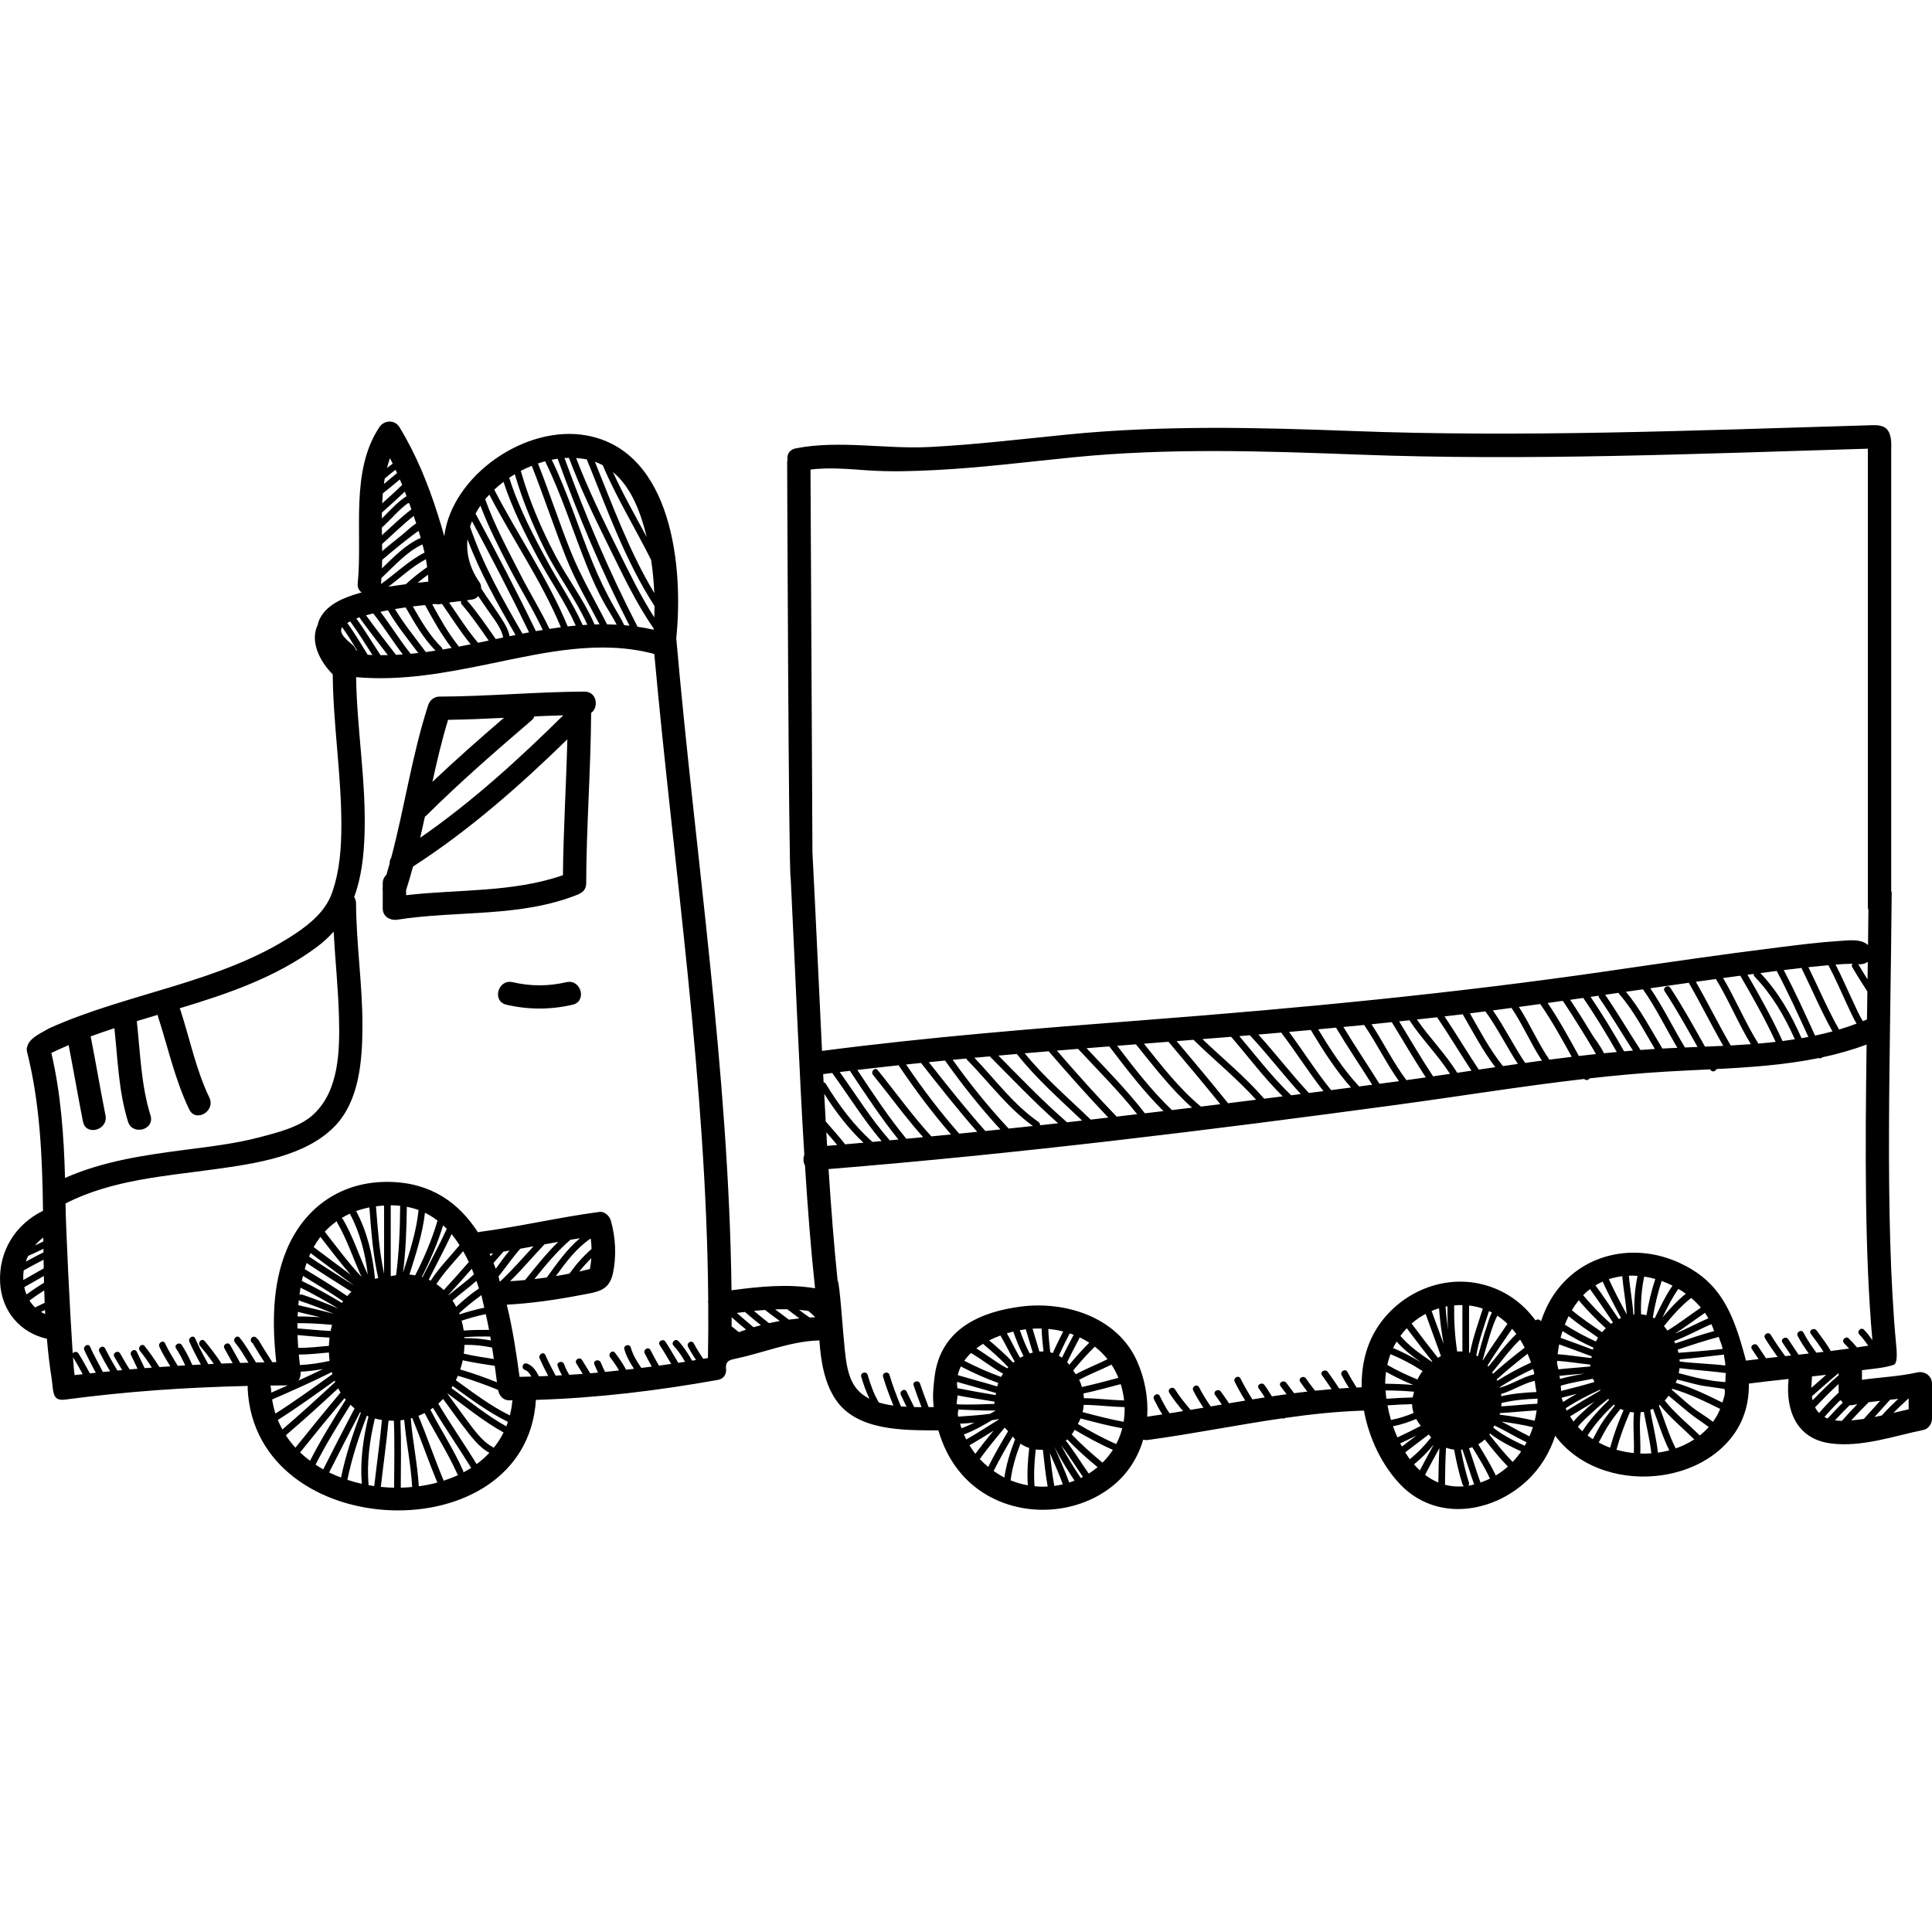 <?xml version="1.0" encoding="iso-8859-1"?>
<!-- Generator: Adobe Illustrator 16.0.0, SVG Export Plug-In . SVG Version: 6.00 Build 0)  -->
<!DOCTYPE svg PUBLIC "-//W3C//DTD SVG 1.1//EN" "http://www.w3.org/Graphics/SVG/1.1/DTD/svg11.dtd">
<svg version="1.1" id="Capa_1" xmlns="http://www.w3.org/2000/svg" xmlns:xlink="http://www.w3.org/1999/xlink" x="0px" y="0px"
	 width="579.222px" height="579.222px" viewBox="0 0 579.222 579.222" style="enable-background:new 0 0 579.222 579.222;"
	 xml:space="preserve">
<g>
	<g>
		<path d="M175.243,207.344c-14.511,0.066-28.984,1.449-43.498,1.5c-1.612,0.006-2.889,1.074-3.375,2.57
			c-4.858,14.953-7.051,30.57-11.083,45.729c-0.354,0.525-0.487,1.121-0.459,1.709c-0.318,1.154-0.646,2.305-0.99,3.453
			c-0.655,0.564-1.092,1.41-1.092,2.537v1.141c-0.065,0.395-0.063,0.762,0,1.104v5.256c0,2.471,2.221,3.719,4.431,3.375
			c18.117-2.824,36.603-0.586,53.997-7.5c0.249-0.1,0.473-0.219,0.68-0.352c1.067-0.492,1.885-1.49,1.89-3.023
			c0.056-17.045,1.375-34.061,1.484-51.105C179.605,212.036,178.949,207.329,175.243,207.344z M134.333,215.809
			c5.581-0.077,11.157-0.327,16.732-0.597c-7.267,6.262-14.463,12.596-21.425,19.191
			C131.007,228.155,132.468,221.932,134.333,215.809z M127.387,244.854c0.163-0.111,0.324-0.236,0.479-0.391
			c10.055-9.991,20.742-19.276,31.499-28.498c0.431-0.369,0.691-0.775,0.84-1.191c2.886-0.129,5.773-0.238,8.661-0.316
			c-13.386,13.217-27.396,26-42.888,36.699C126.464,249.06,126.93,246.958,127.387,244.854z M168.771,262.392
			c-15.159,5.244-31.247,4.168-47.025,5.988v-1.508c0.753-2.344,1.438-4.705,2.079-7.078c16.82-10.846,31.939-24.176,46.267-38.137
			C169.757,235.239,168.907,248.808,168.771,262.392z"/>
		<path d="M169.812,294.465c-5.424,1.252-10.713,1.252-16.138,0c-4.394-1.014-6.259,5.735-1.861,6.75
			c6.655,1.536,13.205,1.536,19.86,0C176.071,300.201,174.207,293.452,169.812,294.465z"/>
		<path d="M574.792,411.46c-5.447,1.229-11.051,1.426-16.567,2.214v-2.882c3.15-0.462,6.396-0.594,9.43-1.582
			c1.115-0.362,1.166-2.691,0.796-6.246c-3.524-38.259-1.688-86.929-1.312-135.652c-0.048,0.007-0.097,0.009-0.145,0.016V134.313
			c0.13-2.559-0.25-5.515-2.375-6.39c-1.563-0.645-3.062-0.438-5.362-0.386c-51.336,1.519-102.547,3.62-153.916,1.68
			c-28.618-1.08-57.009-1.768-85.551,1.081c-13.708,1.368-27.385,3.016-41.149,3.72c-13.26,0.679-27.007-2.146-40.076,0.405
			c-2.004,0.392-2.706,1.986-2.477,3.537c-0.058,0.261-0.093,0.537-0.093,0.838c0,0,0.425,123.939,1.061,124.504
			c1.41,28.568,2.501,57.098,4.079,82.898c-0.391,1.069-0.328,2.292,0.201,3.218c0.833,13.144,1.804,25.54,3.024,36.815
			c-8.209-1.365-16.784-0.515-25.049,0.602c-0.797-65.423-10.863-130.388-16.567-195.487c0-0.002,0.001-0.002,0.001-0.002
			c2.197-21.018-1.12-55.984-26.762-60.771c-18.459-3.447-40.532,12.078-42.785,30.162c-0.624-2.252-1.312-4.461-1.982-6.586
			c-2.834-8.992-6.518-18.01-11.445-26.068c-1.424-2.33-4.589-2.185-6.044,0c-8.868,13.315-4.974,31.735-6.478,46.764
			c-0.132,1.325,0.392,2.244,1.196,2.783c-0.292,0.081-0.589,0.146-0.88,0.23c-4.261,1.242-9.289,3.199-11.528,7.323
			c-0.385,0.708-0.627,1.415-0.767,2.118c-2.443,5.008,0.582,10.945,4.484,14.875c0.128,15.005,2.56,29.896,2.589,44.918
			c0.014,6.949-0.479,13.99-2.798,20.586c-1.947,5.539-6.724,9.432-11.466,12.547c-22.091,14.518-49.544,17.334-73.351,28.074
			c-0.252,0.143-0.506,0.279-0.756,0.425c-2.088,1.204-5.404,2.684-5.865,5.302c-0.017,0.097-0.052,0.175-0.095,0.24
			c0.009,0.277,0.024,0.557,0.042,0.837c3.98,15.722,4.626,31.783,4.838,47.905c-8.224,4.01-13.334,12.063-12.86,21.532
			c0.43,8.592,6.125,15.08,14.025,16.828c0.36,4.194,0.848,8.378,1.519,12.544c0.426,4.377,0.535,6.14,4.07,5.675
			c18.772-2.47,35.741-3.628,54.653-4.079c-0.044,0.256-0.063,0.528-0.05,0.823c2.227,46.613,83.587,49.49,86.415,3.362
			c18.273-0.559,36.538-2.76,54.509-5.987c2.026-0.362,2.723-1.967,2.475-3.525c-0.169-2.4,1.613-2.561,2.862-2.826
			c8.557-1.826,16.477-5.263,25.156-5.493c0.419,6.46,1.553,12.838,4.914,17.8c6.399,9.446,20.622,9.146,30.751,9.169
			c2.511,8.691,7.83,16.247,16.674,20.522c11.258,5.441,25.584,4.076,35.404-3.729c4.699-3.733,7.744-8.636,9.322-13.995
			c0.441,0.109,0.919,0.147,1.435,0.077c13.412-1.82,26.82-4.545,40.291-6.491c0.329,0.152,0.642,0.075,0.873-0.122
			c7.837-1.112,15.694-1.955,23.589-2.188c1.534,8.412,5.478,16.489,10.899,22.151c10.688,11.16,27.482,8.709,38.002-1.16
			c4.034-3.786,6.805-8.436,8.447-13.463c0.19,0.256,0.362,0.527,0.562,0.775c7.494,9.31,20.062,12.76,31.587,11.046
			c8.2-1.219,16.181-5.158,21.171-11.931c3.43-4.653,4.815-10.05,4.721-15.523c3.965-0.51,7.938-0.948,11.911-1.378
			c-0.971,9.407,2.376,17.976,12.619,19.32c9.309,1.224,18.804-2.188,27.815-4.037c1.511-0.311,2.569-1.896,2.569-3.375v-10.499
			C579.223,412.479,576.997,410.963,574.792,411.46z M12.974,371.015c0.004,0.393,0.012,0.783,0.017,1.176
			c-0.84,0.412-1.681,0.822-2.526,1.225C11.207,372.53,12.047,371.723,12.974,371.015z M8.456,376.521
			c1.533-0.687,3.058-1.392,4.568-2.124l0.015,1.055c-1.782,0.903-3.551,1.829-5.302,2.788
			C7.937,377.649,8.182,377.078,8.456,376.521z M6.984,383.626c-0.047-0.938-0.002-1.858,0.125-2.759
			c1.96-1.114,3.953-2.168,5.961-3.195c0.014,0.865,0.021,1.73,0.037,2.596l-6.111,3.491C6.993,383.714,6.986,383.671,6.984,383.626
			z M7.276,385.902c1.959-1.12,3.918-2.239,5.878-3.359c0.015,0.672,0.023,1.344,0.041,2.016c-1.805,1.107-3.562,2.279-5.261,3.542
			C7.657,387.406,7.438,386.671,7.276,385.902z M8.848,389.899c1.43-1.074,2.904-2.078,4.415-3.032
			c0.04,1.242,0.08,2.485,0.133,3.729c-0.969,0.439-1.931,0.896-2.887,1.368C9.871,391.357,9.322,390.66,8.848,389.899z
			 M12.281,393.317c0.401-0.194,0.806-0.385,1.209-0.573c0.021,0.405,0.032,0.812,0.054,1.217
			C13.099,393.776,12.683,393.556,12.281,393.317z M193.883,161.01c-3.466-6.456-7.096-12.828-10.127-19.496
			C189.383,146.163,192.185,153.954,193.883,161.01z M180.71,139.479c4.148,9.801,9.737,18.875,14.492,28.377
			c0.495,3.276,0.822,6.598,0.951,9.93c-7.427-12.352-12.403-26.008-17.801-39.358C179.185,138.719,179.96,139.085,180.71,139.479z
			 M175.928,137.739c6.08,14.941,11.519,30.352,20.301,43.953c-0.003,1.139-0.021,2.277-0.063,3.41
			c-4.076-6.311-7.325-13.066-10.691-19.826c-4.57-9.181-9.09-18.376-12.756-27.959
			C173.805,137.386,174.878,137.524,175.928,137.739z M170.566,137.272c3.336,8.824,7.38,17.324,11.568,25.773
			c4.291,8.652,8.325,17.445,13.845,25.377c-0.009,0.125-0.013,0.253-0.022,0.379c-1.607-0.374-3.212-0.668-4.816-0.904
			c-8.458-16.34-15.633-33.287-21.908-50.582C169.679,137.284,170.124,137.282,170.566,137.272z M167.186,137.528
			c6.193,17.102,13.251,33.877,21.546,50.062c-0.526-0.057-1.054-0.115-1.58-0.16c-0.864-1.84-1.959-3.595-2.953-5.325
			c-2.525-4.395-4.655-8.888-6.58-13.582c-4.183-10.2-7.394-20.755-12.205-30.696C166.004,137.708,166.594,137.612,167.186,137.528z
			 M163.475,138.286c0.018,0.074,0.021,0.146,0.058,0.223c4.819,9.869,8.102,20.359,12.156,30.547
			c1.595,4.004,3.348,7.961,5.445,11.729c1.182,2.123,2.62,4.26,3.753,6.498c-0.961-0.051-1.922-0.085-2.882-0.098
			c-3.725-7.343-7.893-14.325-10.98-22.074c-3.445-8.646-6.313-17.508-9.738-26.163C162.011,138.7,162.742,138.483,163.475,138.286z
			 M159.423,139.649c3.63,9.184,6.716,18.57,10.372,27.746c2.766,6.941,6.532,13.243,9.946,19.791
			c-0.499,0.008-0.998,0.014-1.497,0.029c-3.05-7.163-8.041-13.656-11.691-20.562c-4.299-8.131-7.896-16.637-10.42-25.483
			C157.207,140.606,158.306,140.103,159.423,139.649z M154.341,142.173c2.237,7.691,5.303,15.057,8.832,22.25
			c3.838,7.822,9.367,14.977,12.922,22.89c-0.471,0.026-0.94,0.048-1.41,0.081c-2.763-6.283-6.813-12.18-10.062-18.14
			c-4.58-8.401-9.059-16.884-11.957-26.022C153.213,142.862,153.774,142.512,154.341,142.173z M150.952,144.464
			c2.577,7.889,6.292,15.295,10.213,22.608c3.593,6.702,8.314,13.421,11.45,20.485c-0.806,0.074-1.611,0.148-2.417,0.24
			c-5.934-14.373-14.903-27.199-22.014-40.995C149.055,145.979,149.985,145.202,150.952,144.464z M146.704,148.292
			c6.946,13.363,15.64,25.834,21.445,39.756c-1.141,0.148-2.28,0.311-3.421,0.487c-2.589-5.466-5.866-10.731-8.6-16.078
			c-3.823-7.479-7.809-14.846-10.664-22.761C145.857,149.216,146.277,148.752,146.704,148.292z M144.034,151.603
			c2.44,6.457,5.56,12.595,8.743,18.725c3.167,6.1,6.984,12.234,9.94,18.531c-0.688,0.115-1.374,0.233-2.062,0.355
			c-5.722-11.896-11.841-23.596-18.084-35.227C143.008,153.173,143.501,152.378,144.034,151.603z M141.514,156.25
			c5.899,11.011,11.677,22.085,17.105,33.336c-0.665,0.124-1.329,0.25-1.993,0.38c-5.945-10.326-11.894-20.74-15.707-32.069
			C141.091,157.34,141.296,156.794,141.514,156.25z M140.149,161.688c3.771,10.033,9.066,19.403,14.406,28.688
			c-0.592,0.119-1.184,0.238-1.775,0.359c-0.471-2.537-2.214-4.907-3.569-6.992c-1.607-2.474-3.399-4.846-4.961-7.354
			c0.025-0.65-0.121-1.291-0.483-1.809C140.769,170.282,139.737,165.886,140.149,161.688z M141.675,179.721
			c0.677-0.106,1.253-0.484,1.689-1.006c1.047,1.574,2.152,3.113,3.209,4.672c1.457,2.147,3.865,5.035,4.259,7.75
			c-0.733,0.152-1.468,0.307-2.202,0.461c-2.771-3.966-5.495-7.958-8.645-11.639C140.549,179.88,141.113,179.812,141.675,179.721z
			 M138.259,180.202c-0.114,0.318-0.099,0.686,0.18,1.008c2.947,3.422,5.495,7.135,8.072,10.834
			c-1.062,0.223-2.126,0.445-3.188,0.664c-3.223-3.785-5.865-8.001-8.693-12.082C135.84,180.494,137.051,180.354,138.259,180.202z
			 M130.458,181.074c0.645,0.151,1.35,0.132,2.021-0.056c2.856,4.064,5.495,8.287,8.633,12.142
			c-1.194,0.241-2.389,0.477-3.584,0.704c-0.038-0.108-0.092-0.216-0.174-0.318c-3.055-3.815-5.437-8.096-7.773-12.379
			C129.874,181.135,130.166,181.104,130.458,181.074z M123.758,181.817c1.222-0.152,2.445-0.291,3.669-0.424
			c2.427,4.436,4.882,8.854,7.975,12.864c-0.919,0.166-1.837,0.327-2.757,0.48c0.007-0.233-0.072-0.478-0.292-0.692
			C128.754,190.519,126.259,186.151,123.758,181.817z M130.57,195.069c-0.97,0.148-1.939,0.291-2.909,0.419
			c-3.143-4.265-6.53-8.349-9.253-12.9c1.065-0.181,2.134-0.341,3.202-0.49C124.258,186.659,126.852,191.288,130.57,195.069z
			 M128.408,174.37c-1.069,0.113-2.142,0.23-3.214,0.353c1.012-0.841,2.05-1.649,3.115-2.424
			C128.362,172.991,128.4,173.681,128.408,174.37z M128.067,170.024c-2.247,1.57-4.387,3.279-6.408,5.129
			c-1.742,0.224-3.482,0.469-5.214,0.758c3.708-2.828,7.133-6.076,11.245-8.254C127.839,168.445,127.96,169.235,128.067,170.024z
			 M126.131,161.264c-4.424,1.922-8.042,5.695-11.625,9.147c0.025-0.846,0.053-1.69,0.06-2.552c1.628-1.389,3.272-2.758,4.931-4.107
			c1.691-1.375,3.404-2.725,5.161-4.016c0.274-0.201,0.559-0.388,0.838-0.58C125.714,159.853,125.924,160.556,126.131,161.264z
			 M124.778,156.924c-1.698,1.064-3.387,2.783-4.433,3.604c-1.951,1.529-3.876,3.102-5.777,4.699
			c-0.006-0.704-0.01-1.408-0.02-2.119c3.157-2.816,6.148-5.822,9.48-8.424C124.278,155.42,124.528,156.168,124.778,156.924z
			 M122.719,150.965c0.212,0.579,0.409,1.162,0.614,1.743c-3.115,2.381-5.929,5.113-8.823,7.756
			c-0.011-0.766-0.021-1.533-0.027-2.302c2.713-2.369,4.946-5.308,7.902-7.36C122.489,150.876,122.6,150.93,122.719,150.965z
			 M116.917,137.348c0.281,0.553,0.549,1.109,0.817,1.668c-0.591,0.412-1.157,0.855-1.713,1.316
			C116.279,139.321,116.567,138.321,116.917,137.348z M115.355,143.444c1.077-0.871,2.113-1.794,3.237-2.596
			c0.15,0.328,0.305,0.655,0.452,0.986c-1.311,1.096-2.628,2.186-3.951,3.269C115.17,144.546,115.26,143.994,115.355,143.444z
			 M114.781,147.913c1.717-1.363,3.404-2.763,5.086-4.17c0.233,0.549,0.48,1.092,0.707,1.644c-1.948,1.895-3.97,3.712-5.994,5.526
			C114.626,149.907,114.694,148.907,114.781,147.913z M114.491,153.682c2.307-2.08,4.633-4.141,6.878-6.287
			c0.177,0.45,0.342,0.905,0.514,1.357c-2.828,1.797-5.009,4.37-7.405,6.701C114.48,154.863,114.48,154.272,114.491,153.682z
			 M114.246,174.846c0.051-0.508,0.071-1.039,0.107-1.558c3.846-3.58,7.62-7.948,12.321-10.071c0.216,0.811,0.416,1.625,0.602,2.443
			c-4.82,2.486-8.68,6.33-13.088,9.459C114.206,175.026,114.236,174.944,114.246,174.846z M115.232,183.176
			c0.358-0.076,0.72-0.131,1.079-0.201c2.627,4.543,5.951,8.597,9.083,12.791c-0.761,0.087-1.521,0.166-2.282,0.236
			c-3.228-4.033-5.926-8.464-9.061-12.572C114.444,183.346,114.848,183.257,115.232,183.176z M111.902,183.916
			c3.133,3.961,5.792,8.269,8.851,12.281c-0.68,0.047-1.358,0.092-2.039,0.124c-3.032-3.905-6.05-7.819-8.954-11.821
			c-0.01-0.015-0.022-0.025-0.033-0.038C110.449,184.257,111.176,184.086,111.902,183.916z M107.854,185.057
			c0.015,0.145,0.067,0.297,0.179,0.451c2.675,3.686,5.449,7.296,8.238,10.896c-0.728,0.015-1.455,0.024-2.183,0.019
			c-2.439-3.656-4.665-7.455-7.271-11C107.155,185.286,107.508,185.178,107.854,185.057z M104.986,186.288
			c2.398,3.242,4.469,6.703,6.671,10.078c-0.473-0.019-0.944-0.029-1.417-0.057c-1.979-3.219-3.908-6.467-6.117-9.537
			C104.401,186.598,104.695,186.445,104.986,186.288z M102.569,188.032c1.628,2.287,3.112,4.664,4.573,7.059
			c-0.143-0.089-0.287-0.175-0.43-0.264c-0.162-0.508-0.475-1.004-0.991-1.456C104.159,192.004,101.335,189.864,102.569,188.032z
			 M15.399,315.68c1.705-0.827,3.434-1.605,5.179-2.35c1.489,7.636,2.79,15.307,4.297,22.938c0.874,4.426,7.621,2.547,6.75-1.861
			c-1.557-7.882-2.889-15.806-4.44-23.689c2.348-0.864,4.72-1.679,7.108-2.461c1.016,9.39,1.263,18.946,4.082,28.013
			c1.336,4.296,8.094,2.461,6.75-1.861c-2.836-9.119-3.071-18.804-4.11-28.27c2.078-0.634,4.164-1.255,6.25-1.875
			c0.03,0.167,0.053,0.331,0.109,0.507c3.028,9.355,5.075,18.92,9.353,27.835c1.952,4.067,7.987,0.516,6.044-3.533
			c-4.001-8.34-5.813-17.407-8.646-26.163c-0.072-0.225-0.168-0.424-0.269-0.615c14.531-4.389,28.839-9.262,41.109-18.36
			c1.937-1.436,3.6-2.988,5.059-4.631c0.472,8.647,1.398,17.275,1.612,25.938c0.24,9.738,0.016,21.729-7.646,28.853
			c-4.105,3.817-10.796,5.445-16.052,6.834c-7.217,1.908-14.698,2.786-22.084,3.747c-12.434,1.615-24.875,3.387-36.361,8.479
			C19.154,340.565,18.259,328.035,15.399,315.68z M22.358,412.267c-0.123-0.757-0.289-2.675-0.478-5.349
			c1.056,1.643,1.984,3.356,2.917,5.067C23.985,412.082,23.171,412.167,22.358,412.267z M81.248,416.335
			c-0.017-0.345-0.084-0.653-0.175-0.946c1.74-0.021,3.479-0.042,5.219-0.05c-1.646,0.73-3.298,1.451-4.95,2.172
			C81.307,417.12,81.266,416.733,81.248,416.335z M81.59,419.57c6.027-2.622,12.031-5.281,17.905-8.223
			c0.055,0.209,0.096,0.424,0.157,0.63c-5.629,4.03-11.221,8.114-17.076,11.813C82.145,422.446,81.821,421.035,81.59,419.57z
			 M113.396,383.167c-0.332,0.071-0.664,0.144-0.985,0.23c-0.607-6.971-2.379-14.249-5.645-20.31c1.271-0.463,2.6-0.827,3.978-1.103
			C111.302,369.105,111.796,376.208,113.396,383.167z M112.718,361.664c0.796-0.105,1.604-0.19,2.428-0.241v20.438
			C113.708,375.217,113.254,368.444,112.718,361.664z M110.251,382.087c-2.558-5.465-4.354-11.271-7.407-16.506
			c-0.118-0.203-0.277-0.315-0.447-0.39c0.799-0.483,1.617-0.938,2.477-1.33C107.827,369.27,109.542,375.78,110.251,382.087z
			 M108.385,382.796c-3.976-4.232-7.42-8.94-11.02-13.521c1.1-1.192,2.313-2.244,3.62-3.17c0.002,0.155,0.032,0.318,0.131,0.486
			C104.113,371.728,105.901,377.418,108.385,382.796z M105.136,382.178c-3.714-2.743-7.393-5.538-11.1-8.294
			c0.614-1.087,1.286-2.11,2.021-3.062C99.053,374.641,101.95,378.54,105.136,382.178z M106.22,385.452
			c-4.55-2.871-9.112-5.722-13.571-8.734c0.147-0.354,0.312-0.693,0.471-1.037C97.491,378.932,101.816,382.247,106.22,385.452z
			 M105.359,387.271c-0.44,0.407-0.848,0.849-1.247,1.297c-4.142-2.854-8.444-5.459-12.747-8.07c0.11-0.391,0.21-0.784,0.33-1.172
			c0.072-0.236,0.162-0.455,0.24-0.688C96.349,381.611,100.86,384.432,105.359,387.271z M102.869,390.133
			c-0.116,0.162-0.25,0.311-0.361,0.478c-3.934-2.328-7.886-4.617-12.02-6.582c0.106-0.506,0.23-1.008,0.351-1.511
			C94.898,384.981,98.954,387.448,102.869,390.133z M101.458,392.312c-3.589-1.495-7.18-2.98-10.879-4.19
			c-0.324-0.105-0.595-0.044-0.802,0.104c0.096-0.729,0.196-1.454,0.321-2.178C93.994,387.94,97.734,390.109,101.458,392.312z
			 M90.048,390.049c3.393,1.109,6.693,2.452,9.984,3.819c-3.508-0.937-7.047-1.759-10.594-2.574c0.045-0.52,0.106-1.036,0.162-1.555
			C89.711,389.87,89.848,389.984,90.048,390.049z M96.006,394.907c-2.252-0.149-4.507-0.235-6.769-0.213
			c0.019-0.461,0.033-0.922,0.059-1.382C91.54,393.828,93.775,394.357,96.006,394.907z M99.561,397.195
			c-0.169,0.605-0.323,1.217-0.447,1.837c-3.312-0.16-6.622-0.504-9.948-0.777c-0.004-0.521,0.009-1.04,0.017-1.56
			C92.653,396.659,96.107,396.878,99.561,397.195z M89.915,409.241c-0.129-1.041-0.237-2.089-0.336-3.138
			c3.024-0.01,6.027-0.336,9.034-0.622c0.031,0.845,0.088,1.688,0.199,2.522C95.878,408.641,92.926,409.109,89.915,409.241z
			 M96.856,410.434c-2.434,1.191-4.89,2.335-7.358,3.455c0.485-0.741,0.712-1.685,0.642-2.655
			C92.405,411.128,94.638,410.839,96.856,410.434z M89.41,404.102c-0.094-1.279-0.168-2.562-0.209-3.844
			c3.207,0.264,6.399,0.594,9.592,0.76c-0.1,0.815-0.152,1.64-0.182,2.464C95.549,403.773,92.491,404.104,89.41,404.102z
			 M83.287,425.71c5.851-3.678,11.431-7.747,17.045-11.77c0.053,0.134,0.119,0.26,0.174,0.393
			c-5.213,4.816-10.445,9.611-15.842,14.224C84.161,427.638,83.688,426.697,83.287,425.71z M85.693,430.303
			c5.353-4.559,10.539-9.304,15.702-14.073c0.224,0.426,0.446,0.854,0.699,1.259c-4.575,5.455-9.07,10.979-13.526,16.533
			C87.507,432.866,86.549,431.623,85.693,430.303z M89.972,435.447c4.384-5.464,8.805-10.896,13.302-16.267
			c0.123,0.156,0.266,0.297,0.393,0.448c-3.764,5.997-7.489,12.013-10.716,18.32C91.908,437.169,90.908,436.339,89.972,435.447z
			 M94.602,439.108c3.153-6.184,6.789-12.085,10.474-17.96c0.396,0.381,0.791,0.76,1.226,1.101
			c-3.173,6.07-6.317,12.155-9.396,18.273C96.113,440.081,95.35,439.604,94.602,439.108z M98.673,441.449
			c3.044-6.046,6.15-12.06,9.285-18.058c0.078,0.048,0.163,0.088,0.242,0.135c-2.44,6.346-4.566,12.776-5.958,19.452
			C101.025,442.516,99.827,442.017,98.673,441.449z M104.141,443.656c1.363-6.596,3.445-12.953,5.844-19.223
			c0.162,0.07,0.316,0.15,0.482,0.218c-1.595,6.626-2.54,13.366-2.005,20.208C106.996,444.532,105.555,444.121,104.141,443.656z
			 M110.502,445.265c-0.585-6.776,0.315-13.438,1.878-19.992c0.68,0.184,1.391,0.322,2.12,0.434
			c-0.602,6.625-1.548,13.214-2.305,19.826C111.629,445.451,111.064,445.364,110.502,445.265z M118.151,446.019
			c-1.329-0.025-2.659-0.109-3.983-0.244c0.753-6.624,1.704-13.224,2.314-19.857c0.523,0.027,1.058,0.038,1.605,0.025
			C118.347,432.626,118.179,439.333,118.151,446.019z M118.753,382.31c-0.53,0.079-1.064,0.176-1.606,0.305v-21.273
			c0.977-0.001,1.909,0.067,2.823,0.165C119.921,368.465,119.65,375.41,118.753,382.31z M120.151,446.016
			c0.026-6.731,0.175-13.471-0.092-20.188c0.385-0.043,0.757-0.113,1.132-0.177c0.559,6.746,2.014,13.401,2.376,20.157
			C122.433,445.912,121.296,445.99,120.151,446.016z M170.723,381.831c-1.351,0.265-2.707,0.515-4.069,0.738
			c3.054-4.225,6.239-8.458,10.452-11.27c0.15,1.041,0.217,2.094,0.244,3.146C174.845,376.625,172.653,379.12,170.723,381.831z
			 M177.279,377.21c-0.084,1.093-0.212,2.183-0.435,3.254c-1.05,0.27-2.109,0.516-3.173,0.752
			C174.785,379.799,175.985,378.458,177.279,377.21z M163.92,382.998c-1.235,0.176-2.474,0.34-3.714,0.48
			c3.358-4.162,6.737-8.294,10.818-11.791c0.948-0.16,1.899-0.304,2.85-0.456C169.993,374.474,166.951,378.84,163.92,382.998z
			 M157.418,383.763c-1.501,0.139-3.003,0.258-4.501,0.344c3.622-3.509,6.845-7.402,10.328-11.05
			c1.368-0.25,2.738-0.488,4.108-0.731C163.727,375.847,160.609,379.833,157.418,383.763z M149.856,384.272
			c-0.152-0.273-0.325-1.402-0.391-1.594c1.206-1.512,2.361-3.062,3.531-4.604c0.757-0.996,1.524-1.983,2.325-2.944
			c0.217-0.261,0.447-0.512,0.677-0.762c1.316-0.234,2.632-0.475,3.947-0.715C156.832,377.057,153.25,381.14,149.856,384.272z
			 M148.634,380.385c-0.224-0.584-0.447-1.168-0.681-1.744c0.989-1.122,1.965-2.256,2.945-3.387c0.621-0.103,1.24-0.217,1.861-0.323
			C151.234,376.726,149.688,378.895,148.634,380.385z M148.991,414.419c-3.616-1.438-7.274-2.762-11.011-3.838
			c0.293-0.902,0.553-1.82,0.747-2.763c3.177,0.699,6.386,1.2,9.607,1.667C148.571,411.205,148.786,412.856,148.991,414.419z
			 M148.049,407.437c-3.017-0.444-6.021-0.933-8.997-1.595c0.111-0.874,0.178-1.759,0.203-2.647c2.782-0.061,5.554,0.23,8.279,0.813
			C147.716,405.169,147.887,406.314,148.049,407.437z M147.089,376.595c-0.103-0.229-0.19-0.469-0.295-0.695
			c0.348-0.053,0.694-0.109,1.042-0.162C147.588,376.024,147.338,376.31,147.089,376.595z M146.987,400.698
			c0.07,0.399,0.13,0.789,0.196,1.187c-2.619-0.512-5.285-0.751-7.95-0.688c-0.005-0.104-0.005-0.206-0.012-0.309
			C141.8,400.688,144.391,400.67,146.987,400.698z M139.023,398.909c-0.146-1.02-0.361-2.009-0.629-2.969
			c2.392-0.762,4.792-1.472,7.248-1.957c0.353,1.576,0.684,3.152,0.978,4.72C144.08,398.685,141.547,398.715,139.023,398.909z
			 M137.775,394.049c-0.041-0.108-0.076-0.223-0.119-0.33c1.823-1.736,4.608-3.938,6.671-5.434c0.196,0.838,0.341,1.461,0.573,2.551
			c0.104,0.406,0.189,0.815,0.289,1.225C142.678,392.564,140.224,393.278,137.775,394.049z M136.779,391.809
			c-0.341-0.661-0.713-1.298-1.113-1.908c2.332-2.03,4.878-3.836,7.164-5.899c0.267,0.756,0.531,1.514,0.773,2.285
			C141.174,387.899,138.904,389.826,136.779,391.809z M134.484,388.302c-0.021-0.026-0.039-0.058-0.061-0.082
			c2.387-2.575,4.705-5.213,7.024-7.85c0.228,0.542,0.434,1.103,0.648,1.656C139.75,384.296,136.993,386.176,134.484,388.302z
			 M133.05,386.762c-0.689-0.662-1.428-1.262-2.209-1.798c2.306-3.564,5.276-6.62,8.016-9.859c0.598,1.055,1.172,2.135,1.699,3.261
			C138.077,381.185,135.602,384.007,133.05,386.762z M129.123,383.945c-0.195-0.103-0.386-0.212-0.586-0.307
			c2.29-4.545,4.69-9.033,6.856-13.637c0.855,1.028,1.639,2.144,2.382,3.303C134.867,376.841,131.613,380.093,129.123,383.945z
			 M126.673,382.906c-0.068-0.022-0.14-0.04-0.209-0.062c2.524-4.99,4.75-10.147,6.383-15.493c0.374,0.344,0.749,0.688,1.105,1.057
			C131.686,373.315,129.108,378.076,126.673,382.906z M124.474,382.354c-0.565-0.104-1.14-0.185-1.729-0.226
			c1.92-6.087,3.955-12.232,4.658-18.541c1.347,0.653,2.595,1.449,3.768,2.349C129.508,371.622,127.167,377.08,124.474,382.354z
			 M120.841,381.545c0.791-6.551,1.069-13.138,1.124-19.741c1.227,0.237,2.402,0.553,3.514,0.964
			C124.874,369.148,122.797,375.387,120.841,381.545z M125.553,445.592c-0.39-6.825-1.874-13.543-2.399-20.362
			c0.142-0.038,0.29-0.064,0.431-0.105c2.634,6.397,4.877,12.961,7.526,19.356C129.304,444.971,127.443,445.337,125.553,445.592z
			 M133.026,443.919c-2.683-6.419-4.938-13.01-7.568-19.443c0.631-0.253,1.239-0.541,1.834-0.85c3.191,6.146,7,11.962,9.825,18.3
			c0.058,0.131,0.136,0.226,0.219,0.305C135.951,442.874,134.509,443.438,133.026,443.919z M138.923,441.429
			c0.013-0.164-0.001-0.335-0.08-0.515c-2.823-6.335-6.631-12.148-9.822-18.294c0.27-0.176,0.538-0.353,0.798-0.541
			c3.645,6.101,7.712,11.942,11.436,18.002C140.504,440.563,139.721,441.006,138.923,441.429z M142.904,438.945
			c-3.755-6.098-7.85-11.98-11.508-18.131c0.504-0.446,0.984-0.918,1.444-1.409c1.985,2.69,3.896,5.438,5.947,8.079
			c2.235,2.88,4.638,6.305,7.929,8.076C145.554,436.797,144.281,437.929,142.904,438.945z M148.021,434.056
			c-0.063-0.059-0.115-0.12-0.203-0.166c-3.616-1.902-6.296-6.06-8.682-9.229c-1.69-2.245-3.31-4.544-4.98-6.804
			c0.019-0.023,0.039-0.044,0.058-0.067c5.509,4.014,10.798,8.373,16.763,11.672C150.153,431.123,149.154,432.648,148.021,434.056z
			 M151.798,427.635c-5.842-3.262-11.04-7.531-16.444-11.478c0.126-0.198,0.233-0.41,0.354-0.612
			c5.345,3.854,10.664,7.841,16.576,10.729C152.13,426.732,151.975,427.191,151.798,427.635z M152.852,424.351
			c-5.768-2.847-10.972-6.796-16.186-10.566c0.214-0.436,0.433-0.87,0.62-1.321c4.087,1.168,8.081,2.63,12.026,4.224
			c0.343,1.729,1.466,3.157,3.432,3.148c0.294-0.001,0.588-0.013,0.882-0.016C153.487,421.405,153.217,422.91,152.852,424.351z
			 M212.243,407.143c-0.472,0.084-0.945,0.157-1.418,0.237c-0.999-1.505-1.984-3.019-2.815-4.633
			c-0.59-1.146-2.315-0.135-1.727,1.011c0.712,1.383,1.537,2.69,2.388,3.984c-0.39,0.063-0.777,0.134-1.167,0.196
			c-1.222-2.078-2.467-4.136-4.15-5.895c-0.894-0.933-2.306,0.483-1.414,1.414c1.379,1.439,2.441,3.105,3.45,4.811
			c-0.679,0.104-1.356,0.215-2.036,0.316c-1.271-2.118-2.486-4.271-3.844-6.339c-0.704-1.072-2.437-0.071-1.727,1.01
			c1.209,1.841,2.306,3.748,3.428,5.642c-1.218,0.177-2.434,0.365-3.653,0.531c-0.886-1.54-1.745-3.095-2.548-4.683
			c-0.581-1.15-2.307-0.139-1.727,1.01c0.676,1.338,1.391,2.65,2.128,3.951c-1.048,0.138-2.096,0.276-3.145,0.404
			c-1.302-1.911-2.52-3.862-3.155-6.126c-0.349-1.24-2.278-0.713-1.929,0.531c0.604,2.153,1.688,4.032,2.886,5.854
			c-0.783,0.092-1.565,0.191-2.35,0.278c-0.984-1.778-2.085-3.482-3.365-5.105c-0.798-1.013-2.203,0.413-1.414,1.414
			c0.984,1.247,1.854,2.557,2.642,3.913c-1.392,0.146-2.781,0.304-4.175,0.435c-0.472-0.916-0.904-1.854-1.295-2.819
			c-0.478-1.18-2.413-0.665-1.929,0.531c0.343,0.846,0.714,1.672,1.104,2.485c-0.781,0.068-1.56,0.155-2.341,0.22
			c-0.807-1.328-1.632-2.646-2.437-3.977c-0.666-1.102-2.396-0.097-1.727,1.01c0.635,1.051,1.281,2.094,1.923,3.139
			c-1.346,0.1-2.691,0.199-4.038,0.282c-0.616-1.009-1.154-2.062-1.557-3.19c-0.43-1.206-2.362-0.688-1.929,0.531
			c0.348,0.979,0.787,1.898,1.278,2.787c-0.626,0.034-1.251,0.077-1.877,0.108c-1.1-2.018-2.15-4.059-3.074-6.167
			c-0.516-1.179-2.238-0.16-1.727,1.01c0.784,1.79,1.657,3.534,2.575,5.255c-0.922,0.039-1.844,0.09-2.767,0.12
			c-0.878-1.665-1.897-3.284-3.68-3.844c-1.233-0.388-1.757,1.543-0.531,1.929c0.861,0.271,1.448,1.178,1.917,1.976
			c-1.177,0.03-2.354,0.075-3.53,0.092c-0.916-6.753-2.033-14.281-3.83-21.629c7.425-0.406,14.872-1.484,22.13-2.88
			c4.938-0.95,8.509-1.137,9.676-6.48c1.121-5.138,0.836-10.854-0.625-15.889c-0.393-1.351-1.844-2.771-3.375-2.569
			c-12.07,1.586-23.932,4.415-35.999,6c-0.165,0.021-0.312,0.069-0.465,0.108c-5.662-8.771-13.969-14.876-26.534-15.107
			c-14.187-0.261-25.347,7.42-30.772,20.29c-4.39,10.413-4.391,22.52-3.148,33.744c-0.394,0.004-0.786,0.017-1.18,0.021
			c-1.398-2.202-2.825-4.388-4.135-6.646c-0.126-0.217-0.298-0.334-0.48-0.403c-0.131-0.33-0.42-0.592-0.883-0.592
			c-1.14,0-1.268,1.56-0.392,1.921c0.014,0.028,0.012,0.057,0.028,0.085c1.117,1.927,2.321,3.799,3.52,5.676
			c-0.851,0.016-1.702,0.022-2.552,0.044c-1.603-2.493-3.002-5.13-4.897-7.433c-0.82-0.995-2.227,0.428-1.414,1.414
			c1.559,1.893,2.777,4.004,4.05,6.08c-0.826,0.023-1.652,0.042-2.479,0.068c-1.013-1.779-1.989-3.58-3.001-5.36
			c-0.636-1.121-2.364-0.112-1.727,1.011c0.835,1.47,1.645,2.953,2.47,4.429c-1.116,0.041-2.234,0.068-3.351,0.116
			c-1.53-2.354-3.219-4.603-5.049-6.758c-0.836-0.983-2.243,0.438-1.414,1.414c1.487,1.752,2.876,3.562,4.155,5.446
			c-0.551,0.025-1.102,0.046-1.652,0.073c-1.412-2.524-2.77-5.077-3.933-7.731c-0.516-1.179-2.238-0.16-1.727,1.011
			c1.025,2.342,2.208,4.603,3.441,6.837c-0.857,0.045-1.715,0.084-2.572,0.133c-0.889-2.07-1.908-4.081-3.143-5.979
			c-0.699-1.077-2.432-0.074-1.727,1.011c1.059,1.629,1.956,3.336,2.748,5.094c-0.746,0.045-1.493,0.082-2.24,0.13
			c-1.298-2.224-2.724-4.376-3.781-6.733c-0.526-1.175-2.249-0.156-1.727,1.011c0.92,2.053,2.122,3.947,3.273,5.872
			c-1.085,0.073-2.172,0.136-3.257,0.216c-1.396-2.159-2.814-4.3-4.446-6.3c-0.815-1-2.222,0.424-1.414,1.414
			c1.312,1.605,2.473,3.315,3.601,5.051c-0.721,0.057-1.442,0.099-2.162,0.158c-0.805-1.633-1.561-3.289-2.368-4.922
			c-0.572-1.154-2.297-0.142-1.727,1.011c0.671,1.354,1.302,2.73,1.957,4.094c-0.787,0.068-1.574,0.131-2.361,0.202
			c-1.04-1.546-1.92-3.209-2.869-4.807c-0.657-1.106-2.387-0.102-1.727,1.011c0.789,1.327,1.537,2.688,2.357,4.001
			c-0.478,0.046-0.956,0.085-1.434,0.132c-1.317-2.165-2.554-4.379-3.697-6.644c-0.581-1.15-2.307-0.139-1.727,1.011
			c1.005,1.988,2.085,3.938,3.225,5.853c-0.719,0.072-1.438,0.138-2.155,0.214c-1.277-2.525-2.698-4.98-3.843-7.576
			c-0.519-1.178-2.242-0.158-1.727,1.011c1.025,2.324,2.27,4.54,3.438,6.794c-0.591,0.063-1.183,0.121-1.773,0.188
			c-1.112-2.017-2.181-4.059-3.438-5.992c-0.452-0.695-1.334-0.521-1.711-0.018c-0.838-12.356-2.059-37.675-2.156-44.932
			c13.891-7.112,29.806-8.188,45.011-10.302c11.855-1.646,26.934-3.793,35.697-12.839c7.423-7.662,8.267-19.798,8.313-29.852
			c0.057-12.352-1.846-24.619-1.917-36.965c-0.005-0.771-0.224-1.4-0.565-1.908c2.16-5.834,2.923-12.32,3.124-19.156
			c0.462-15.648-2.312-31.154-2.54-46.771c13.597,1.229,27.084-1.312,40.457-4.077c16.038-3.317,32.739-7.231,48.942-2.87
			c5.85,64.48,15.649,128.842,16.165,193.661c-0.065,0.384-0.062,0.783,0.008,1.187
			C212.373,396.315,212.347,401.728,212.243,407.143z M221.523,399.391c-0.716-0.596-1.433-1.188-2.178-1.743
			c0.004-0.907,0.007-1.814,0.009-2.722c1.414,1.265,2.873,2.479,4.323,3.7C222.958,398.873,222.237,399.118,221.523,399.391z
			 M225.915,397.913c-1.675-1.426-3.371-2.825-5.014-4.286c0.803-0.106,1.61-0.21,2.42-0.309c1.571,1.357,3.166,2.686,4.791,3.978
			C227.376,397.49,226.644,397.693,225.915,397.913z M230.565,396.693c-1.54-1.192-3.049-2.422-4.534-3.681
			c1.1-0.114,2.204-0.206,3.31-0.287c1.461,1.137,2.963,2.221,4.446,3.328C232.709,396.246,231.633,396.452,230.565,396.693z
			 M236.494,395.636c-1.351-1.046-2.725-2.059-4.094-3.077c1.219-0.044,2.435-0.056,3.647-0.032c1.204,0.912,2.4,1.832,3.611,2.731
			C238.6,395.366,237.545,395.488,236.494,395.636z M242.738,395c-1.083-0.734-2.141-1.505-3.182-2.297
			c0.937,0.078,1.868,0.185,2.794,0.317c0.715,0.608,1.406,1.247,2.084,1.896C243.869,394.943,243.301,394.964,242.738,395z
			 M243.572,255.545C243.621,255.543,243.669,255.542,243.572,255.545l-0.58-114.773c5.699-0.7,11.443-0.145,17.172,0.246
			c6.775,0.462,13.557,0.253,20.333-0.094c13.769-0.704,27.47-2.445,41.182-3.813c28.533-2.849,57.018-1.898,85.621-0.818
			c50.951,1.924,101.772-0.266,152.691-1.774V271.8c0,0.393,0.068,0.738,0.165,1.062c-0.035,3.49-0.067,6.982-0.112,10.465
			c-2.196-1.932-5.657-1.41-8.44-1.234c-6.146,0.389-12.272,1.174-18.38,1.932c-17.214,2.135-34.379,4.665-51.543,7.159
			c-45.967,6.681-92.057,11.069-138.371,14.634c-32.343,2.488-64.689,5.065-96.865,9.247
			C245.496,295.772,244.625,275.607,243.572,255.545z M499.064,297.176c3.555,5.414,6.702,11.062,9.862,16.707
			c-1.262,0.052-2.518,0.103-3.768,0.153c-3.553-5.864-6.521-12.077-10.396-17.751c3.847-0.554,7.693-1.102,11.542-1.646
			c3.579,6.229,6.764,12.677,10.329,18.908c-1.827,0.089-3.651,0.169-5.469,0.243c-3.335-5.949-6.629-11.917-10.377-17.626
			C500.087,295.093,498.354,296.094,499.064,297.176z M311.358,336.371c-7.535-5.221-12.956-12.689-19.234-19.248
			c1.542-0.144,3.084-0.279,4.625-0.419c6.729,6.789,13.319,13.709,20.471,20.057c-1.811,0.196-3.618,0.399-5.429,0.594
			C311.839,337.002,311.726,336.625,311.358,336.371z M261.732,322.239c5.038,6.224,9.709,12.714,15.023,18.688
			c-1.677,0.157-3.353,0.326-5.029,0.48c-5.384-6.514-10.018-13.594-14.696-20.631c4.122-0.492,8.246-0.956,12.372-1.403
			c0.01,0.016,0.015,0.03,0.025,0.046c4.839,7.204,10.021,14.139,15.7,20.691c-1.968,0.19-3.936,0.395-5.904,0.581
			c-5.76-6.292-10.709-13.237-16.077-19.868C262.335,319.822,260.928,321.247,261.732,322.239z M269.351,341.631
			c-0.868,0.079-1.735,0.166-2.604,0.244c-5.597-6.365-10.058-13.583-14.989-20.47c1.043-0.13,2.086-0.245,3.129-0.372
			c0.024,0.114,0.069,0.23,0.147,0.35C259.616,328.27,264.159,335.195,269.351,341.631z M271.65,319.138
			c1.493-0.158,2.986-0.307,4.479-0.461c5.488,6.99,10.988,13.964,16.841,20.647c-1.799,0.181-3.597,0.37-5.396,0.547
			C281.799,333.322,276.545,326.371,271.65,319.138z M278.465,318.438c1.622-0.165,3.246-0.319,4.869-0.479
			c5.105,7.216,10.61,14.146,16.591,20.649c-1.506,0.154-3.01,0.316-4.515,0.47C289.503,332.413,283.968,325.442,278.465,318.438z
			 M285.621,317.734c1.348-0.131,2.695-0.253,4.044-0.381c0.047,0.104,0.104,0.21,0.199,0.307
			c6.578,6.692,12.139,14.386,19.798,19.92c-2.42,0.257-4.839,0.521-7.259,0.771C296.343,331.873,290.778,324.955,285.621,317.734z
			 M299.331,316.469c1.841-0.164,3.684-0.321,5.524-0.481c5.787,7.36,12.813,13.517,19.57,19.966
			c-1.508,0.168-3.013,0.349-4.52,0.514C312.678,330.183,306.054,323.281,299.331,316.469z M307.214,315.781
			c2.395-0.205,4.786-0.406,7.182-0.605c5.819,6.745,11.729,13.432,17.882,19.876c-1.76,0.2-3.52,0.412-5.279,0.609
			C320.263,329.162,313.115,323.061,307.214,315.781z M316.854,314.972c2.118-0.175,4.235-0.341,6.354-0.512
			c5.951,6.395,12.271,12.704,17.72,19.581c-2.052,0.238-4.103,0.487-6.153,0.722C328.6,328.357,322.676,321.703,316.854,314.972z
			 M325.748,314.256c2.273-0.183,4.547-0.358,6.821-0.539c5.101,6.675,10.263,13.469,16.239,19.393
			c-1.854,0.219-3.707,0.444-5.562,0.662C337.915,326.893,331.696,320.597,325.748,314.256z M334.928,313.53
			c1.874-0.147,3.747-0.293,5.621-0.44c5.315,6.544,10.51,13.396,16.831,18.986c-2.013,0.242-4.023,0.49-6.037,0.729
			C345.255,326.991,340.041,320.216,334.928,313.53z M342.951,312.902c2.456-0.192,4.911-0.384,7.367-0.576
			c5.234,6.194,10.442,12.409,15.541,18.715c-1.94,0.237-3.879,0.479-5.819,0.714C353.52,326.376,348.255,319.501,342.951,312.902z
			 M352.764,312.134c1.684-0.132,3.366-0.266,5.051-0.397c6.188,6.062,12.96,11.51,18.766,17.964
			c-2.802,0.35-5.601,0.713-8.401,1.057C363.125,324.479,357.962,318.293,352.764,312.134z M360.481,311.525
			c2.874-0.229,5.749-0.458,8.623-0.69c5.123,5.964,9.881,12.314,15.455,17.854c-1.858,0.234-3.718,0.477-5.575,0.71
			c-0.018-0.022-0.021-0.046-0.038-0.067C373.325,322.842,366.666,317.436,360.481,311.525z M371.554,310.635
			c1.054-0.086,2.107-0.175,3.161-0.262c5.3,5.688,10.031,11.879,15.259,17.623c-0.956,0.122-1.913,0.247-2.869,0.368
			C381.42,322.946,376.626,316.641,371.554,310.635z M377.261,310.164c2.28-0.188,4.561-0.393,6.841-0.588
			c4.388,5.735,8.217,11.872,12.678,17.545c-1.456,0.188-2.912,0.378-4.368,0.563C387.146,322.041,382.448,315.883,377.261,310.164z
			 M386.446,309.375c2.191-0.188,4.382-0.391,6.573-0.587c0.021,0.056,0.023,0.109,0.059,0.165
			c3.592,5.963,7.338,11.874,11.96,17.087c-1.986,0.259-3.974,0.528-5.962,0.785C394.547,321.247,390.737,315.135,386.446,309.375z
			 M395.2,308.593c1.783-0.161,3.565-0.331,5.348-0.497c3.455,5.804,7.24,11.397,10.844,17.106c-1.309,0.17-2.615,0.346-3.925,0.517
			C402.668,320.552,398.842,314.616,395.2,308.593z M402.76,307.891c2.068-0.193,4.139-0.396,6.207-0.6
			c3.752,5.448,6.617,11.469,10.459,16.848c-0.24,0.033-0.48,0.067-0.722,0.101c-1.711,0.231-3.424,0.452-5.136,0.677
			C409.999,319.22,406.23,313.65,402.76,307.891z M411.186,307.078c2.025-0.2,4.052-0.422,6.077-0.631
			c3.403,5.52,6.64,11.143,10.2,16.56c-1.938,0.279-3.875,0.556-5.812,0.824C417.687,318.573,414.805,312.584,411.186,307.078z
			 M419.474,306.217c1.027-0.106,2.056-0.223,3.083-0.332c3.688,5.627,8.532,10.404,12.157,16.062
			c-1.688,0.249-3.379,0.499-5.067,0.744C426.072,317.317,422.847,311.722,419.474,306.217z M424.793,305.645
			c2.019-0.219,4.034-0.44,6.052-0.667c3.569,5.254,6.812,10.722,10.316,16.019c-1.427,0.211-2.854,0.422-4.28,0.633
			C433.379,315.923,428.565,311.166,424.793,305.645z M433.078,304.721c1.819-0.208,3.64-0.418,5.457-0.64
			c3.111,5.396,5.985,10.914,9.764,15.865c-1.652,0.241-3.305,0.481-4.955,0.727C439.831,315.416,436.602,309.972,433.078,304.721z
			 M440.688,303.808c1.549-0.191,3.096-0.398,4.644-0.598c3.623,5.017,6.349,10.6,9.733,15.764
			c-1.492,0.213-2.985,0.425-4.478,0.641C446.676,314.743,443.773,309.224,440.688,303.808z M447.57,302.923
			c1.864-0.241,3.727-0.496,5.59-0.745c3.394,5.058,5.776,10.716,9.119,15.801c-1.679,0.226-3.357,0.456-5.035,0.689
			C453.803,313.556,451.1,307.979,447.57,302.923z M455.376,301.882c2.133-0.288,4.264-0.584,6.395-0.879
			c3.507,5.069,6.476,10.449,9.446,15.839c-2.237,0.271-4.477,0.549-6.713,0.844C461.062,312.657,458.676,306.997,455.376,301.882z
			 M463.99,300.698c1.516-0.211,3.03-0.428,4.546-0.643c1.875,2.779,3.657,5.623,5.434,8.466c1.192,1.908,2.364,3.832,3.511,5.771
			c0.336,0.569,0.661,1.146,0.983,1.721c-1.701,0.185-3.402,0.373-5.104,0.573C470.386,311.196,467.448,305.797,463.99,300.698z
			 M477.575,310.562c-2.208-3.642-4.459-7.275-6.837-10.816c1.311-0.186,2.62-0.377,3.93-0.564
			c3.599,5.254,6.9,10.692,10.057,16.221c-1.291,0.122-2.581,0.231-3.871,0.364C479.992,313.773,478.09,311.412,477.575,310.562z
			 M476.859,298.867c0.803-0.115,1.605-0.231,2.409-0.348c-0.024,0.192,0.02,0.404,0.168,0.619
			c3.561,5.16,6.743,10.562,10.135,15.832c-0.889,0.074-1.777,0.146-2.665,0.226C483.752,309.634,480.448,304.16,476.859,298.867z
			 M481.234,298.236c1.345-0.193,2.688-0.389,4.033-0.582c0.04,0.13,0.108,0.258,0.214,0.379c4.306,4.979,7.303,10.824,10.65,16.448
			c-1.435,0.09-2.867,0.19-4.302,0.303C488.261,309.293,484.951,303.633,481.234,298.236z M487.472,297.336
			c1.699-0.245,3.4-0.489,5.103-0.733c3.907,5.562,6.85,11.7,10.304,17.533c-1.505,0.067-3.003,0.139-4.485,0.22
			C494.88,308.588,491.799,302.557,487.472,297.336z M508.435,294.343c2.002-0.28,4.005-0.552,6.007-0.828
			c3.826,6.306,6.656,13.229,10.471,19.533c-2.012,0.149-4.024,0.276-6.036,0.385C515.235,307.161,512.021,300.649,508.435,294.343z
			 M516.59,293.218c1.721-0.234,3.44-0.466,5.16-0.696c3.765,6.484,7.46,13.022,10.595,19.836c-1.725,0.194-3.454,0.366-5.188,0.514
			C523.223,306.583,520.369,299.613,516.59,293.218z M523.895,292.231c0.629-0.084,1.258-0.162,1.887-0.245
			c-0.044,0.27,0.019,0.558,0.263,0.812c5.249,5.453,9.006,11.939,12.05,18.789c-1.225,0.188-2.451,0.365-3.685,0.521
			C531.317,305.275,527.652,298.721,523.895,292.231z M527.766,291.728c1.515-0.197,3.028-0.4,4.545-0.592l0.356-0.044
			c3.417,6.475,6.461,13.126,9.49,19.786c-0.681,0.13-1.361,0.258-2.045,0.375C536.991,304.147,533.141,297.417,527.766,291.728z
			 M534.783,290.83c1.795-0.222,3.591-0.429,5.388-0.634c0.005,0.141,0.036,0.287,0.11,0.438c3.053,6.172,5.727,12.576,9.102,18.587
			c-1.724,0.466-3.465,0.885-5.223,1.254C541.155,303.868,538.145,297.265,534.783,290.83z M542.172,289.963
			c1.993-0.218,3.989-0.408,5.986-0.586c2.039,3.782,3.717,7.751,5.534,11.644c0.884,1.891,1.783,3.976,2.915,5.873
			c-1.722,0.648-3.468,1.238-5.238,1.765C547.935,302.627,545.232,296.185,542.172,289.963z M555.42,300.01
			c-1.711-3.604-3.27-7.282-5.114-10.821c1.487-0.115,2.978-0.211,4.47-0.239c0.232-0.005,0.425-0.003,0.601,0.001
			c-0.199,0.277-0.271,0.644-0.047,1.029c1.436,2.474,2.979,4.879,4.52,7.287c-0.042,2.789-0.082,5.596-0.123,8.368
			c-0.408,0.18-0.821,0.345-1.233,0.515C557.273,304.194,556.35,301.968,555.42,300.01z M557.104,289.049
			c1.016,0.145,2.062-0.124,2.873-0.675c-0.024,1.756-0.051,3.492-0.077,5.244C558.945,292.11,558.001,290.594,557.104,289.049z
			 M246.792,322.019c0.9-0.117,1.803-0.221,2.704-0.334c4.941,6.815,9.372,13.991,14.807,20.413c-0.911,0.08-1.822,0.172-2.734,0.25
			c-5.6-4.983-10.075-10.984-13.967-17.396c-0.175-0.288-0.423-0.426-0.681-0.461C246.878,323.665,246.834,322.849,246.792,322.019z
			 M247.099,327.922c3.375,5.323,7.193,10.34,11.767,14.665c-1.83,0.157-3.659,0.331-5.49,0.483
			c-1.85-2.356-3.859-4.585-5.824-6.853C247.397,333.479,247.249,330.71,247.099,327.922z M247.737,339.459
			c1.103,1.258,2.198,2.521,3.255,3.816c-1.006,0.083-2.011,0.178-3.016,0.259C247.896,342.186,247.816,340.822,247.737,339.459z
			 M304.204,408.178c-0.151,0.115-0.307,0.23-0.455,0.354c-2.239-2.387-4.68-4.569-7.191-6.676c1.082-0.556,2.219-1.037,3.377-1.468
			C301.436,402.947,302.698,405.634,304.204,408.178z M301.868,399.735c0.636-0.193,1.275-0.366,1.915-0.525
			c0.889,2.501,1.834,4.979,3.068,7.328c-0.346,0.168-0.687,0.347-1.02,0.541C304.42,404.689,303.246,402.149,301.868,399.735z
			 M302.292,409.897c-0.104,0.108-0.212,0.215-0.312,0.327c-3.26-1.706-6.125-4.053-9.269-5.961c0.646-0.499,1.343-0.96,2.061-1.4
			c0.055,0.098,0.119,0.194,0.225,0.282C297.544,405.276,300.02,407.483,302.292,409.897z M300.727,411.829
			c-0.213,0.319-0.417,0.646-0.603,0.978c-3.785-1.362-7.452-2.992-11.03-4.846c0.577-0.822,1.257-1.598,2.015-2.323
			C294.413,407.556,297.363,410.025,300.727,411.829z M299.295,414.628c-0.124,0.342-0.246,0.683-0.337,1.03
			c-3.92-1.18-7.878-2.229-11.806-3.382c0.193-0.906,0.506-1.771,0.912-2.6C291.708,411.566,295.441,413.23,299.295,414.628z
			 M298.637,417.648c-0.002,0.027-0.008,0.055-0.009,0.082c-0.059,0.174-0.104,0.346-0.15,0.519
			c-3.828-0.623-7.644-1.318-11.449-2.069c-0.092-0.645-0.123-1.271-0.109-1.887C290.819,415.432,294.747,416.473,298.637,417.648z
			 M287.063,418.352c3.531,0.687,7.53,1.281,11.081,1.855c-0.015,0.232-0.021,0.464-0.019,0.693
			c-3.189,0.087-8.12,0.312-11.302,0.104C286.805,419.894,287.068,419.416,287.063,418.352z M287.326,422.59
			c2.916,0.133,8.127,0.362,11.05,0.293c0.007,0.021,0.015,0.045,0.02,0.067c-0.52,0.302-1.036,0.605-1.554,0.91
			c-2.393,0.373-7.146,0.686-9.558,0.854C287.076,424.133,287.159,423.549,287.326,422.59z M287.827,426.825
			c1.439-0.049,2.871-0.174,4.301-0.327c-1.259,0.641-2.544,1.219-3.879,1.695C288.097,427.739,287.957,427.283,287.827,426.825z
			 M288.963,430.057c2.969-1.086,5.689-2.664,8.405-4.264c0.673-0.105,1.346-0.213,2.02-0.323c0.02,0.035,0.045,0.069,0.063,0.105
			c-3.244,2.017-6.459,4.083-9.769,5.992C289.429,431.073,289.188,430.569,288.963,430.057z M290.661,433.313
			c2.44-1.407,4.83-2.9,7.217-4.398c-1.869,2.276-3.706,4.578-5.457,6.947C291.781,435.059,291.205,434.199,290.661,433.313z
			 M293.746,437.416c2.364-3.232,4.898-6.332,7.465-9.406c0.327,0.366,0.667,0.728,1.028,1.069
			c-2.102,3.508-4.138,7.05-5.968,10.709C295.382,439.057,294.537,438.265,293.746,437.416z M297.894,441.015
			c1.754-3.528,3.701-6.946,5.717-10.327c0.219,0.258,0.439,0.515,0.673,0.756c0.018,0.018,0.036,0.031,0.053,0.048
			c-1.449,3.712-2.645,7.5-3.229,11.468C299.986,442.397,298.922,441.732,297.894,441.015z M308.144,445.305
			c-1.777-0.315-3.504-0.823-5.159-1.493c0.475-3.802,1.583-7.444,2.951-11.001c0.828,0.561,1.709,1.003,2.631,1.303
			C308.135,437.823,307.892,441.542,308.144,445.305z M308.713,405.779c-1.196-2.239-2.107-4.6-2.961-6.989
			c0.596-0.104,1.19-0.188,1.785-0.261c0.688,2.334,1.381,4.666,2.091,6.993C309.321,405.599,309.016,405.681,308.713,405.779z
			 M309.566,398.34c0.91-0.054,1.813-0.056,2.715-0.031c0.055,2.301,0.321,4.582,0.563,6.865c-0.408-0.012-0.817-0.006-1.227,0.026
			C310.922,402.917,310.24,400.629,309.566,398.34z M310.158,445.582c-0.271-3.709-0.049-7.368,0.362-11.021
			c0.706,0.091,1.419,0.119,2.132,0.076c0.43,3.687,0.784,7.379,1.444,11.031C312.771,445.745,311.456,445.708,310.158,445.582z
			 M324.375,415.827c-0.221-0.744-0.492-1.468-0.832-2.151c3.117-1.712,6.497-2.974,9.689-4.554c0.803,1.218,1.491,2.544,2.07,3.962
			C331.669,414.04,328.046,415.036,324.375,415.827z M335.986,414.972c0.186,0.59,0.361,1.188,0.506,1.81
			c0.242,1.037,0.409,2.063,0.521,3.077c-4.021-0.104-8.016-0.632-12.039-0.681c-0.011,0-0.017,0.005-0.025,0.005
			c-0.025-0.472-0.071-0.94-0.142-1.406C328.564,416.971,332.27,415.949,335.986,414.972z M322.546,412.006
			c-0.162-0.228-0.327-0.453-0.508-0.667c-0.089-0.168-0.199-0.315-0.294-0.479c2.068-2.466,4.187-4.886,6.486-7.134
			c1.408,1.091,2.685,2.353,3.813,3.767C328.897,409.052,325.616,410.332,322.546,412.006z M320.574,409.157
			c-0.21-0.261-0.407-0.535-0.634-0.773c1.139-2.375,2.359-4.708,3.592-7.036c0.075-0.143,0.113-0.281,0.123-0.415
			c1.011,0.475,1.98,1.019,2.911,1.619C324.451,404.643,322.49,406.878,320.574,409.157z M321.806,400.337
			c-1.172,2.215-2.333,4.433-3.423,6.686c-0.298-0.212-0.601-0.413-0.919-0.591c0.993-2.265,2.123-4.467,3.235-6.679
			c0.413,0.137,0.819,0.286,1.223,0.441C321.885,400.243,321.838,400.275,321.806,400.337z M315.633,405.657
			c-0.254-0.078-0.506-0.166-0.762-0.225c-0.244-2.334-0.521-4.664-0.585-7.015c1.522,0.141,3.014,0.405,4.466,0.771
			C317.676,401.329,316.596,403.467,315.633,405.657z M318.278,445.095c-0.729,0.161-1.459,0.288-2.188,0.387
			c-0.605-3.263-0.964-6.562-1.337-9.858c1.336,3.11,2.728,6.196,3.884,9.377C318.516,445.028,318.4,445.067,318.278,445.095z
			 M320.562,444.464c-1.271-3.499-2.837-6.876-4.285-10.31c-0.042-0.101-0.098-0.184-0.159-0.26
			c0.017-0.006,0.032-0.009,0.048-0.016c1.775,3.479,3.829,6.784,5.983,10.032C321.633,444.113,321.1,444.292,320.562,444.464z
			 M324.016,443.111c-2.122-3.189-4.144-6.438-5.908-9.843c2.341,3.058,4.365,6.34,6.559,9.505
			C324.449,442.886,324.237,443.005,324.016,443.111z M326.404,441.786c-2.295-3.295-4.41-6.713-6.855-9.898
			c0.144-0.117,0.291-0.225,0.43-0.35c2.838,2.978,5.914,5.705,9.085,8.33C328.231,440.563,327.34,441.2,326.404,441.786z
			 M330.537,438.505c-3.219-2.662-6.342-5.432-9.218-8.456c0.329-0.447,0.618-0.91,0.859-1.389c3.731,2.194,7.51,4.279,11.47,6.009
			C332.764,436.055,331.713,437.333,330.537,438.505z M334.654,432.936c-3.988-1.723-7.779-3.823-11.525-6.033
			c0.317-0.525,0.607-1.068,0.842-1.642c4.14,1.094,8.274,2.186,12.487,2.951C336.037,429.869,335.426,431.447,334.654,432.936z
			 M336.861,426.264c-4.144-0.763-8.214-1.836-12.287-2.912c0.168-0.715,0.286-1.446,0.344-2.188
			c0.021,0.002,0.035,0.014,0.058,0.014c4.071,0.05,8.112,0.591,12.184,0.687C337.201,423.37,337.092,424.838,336.861,426.264z
			 M415.299,414.624c-0.009-1.136,0.091-2.246,0.238-3.342c2.658,1.479,5.383,2.797,8.181,3.942c-2.785-0.242-5.59-0.342-8.41-0.37
			C415.305,414.779,415.299,414.699,415.299,414.624z M425.952,408.391c-2.653-1.608-5.413-3.039-8.305-4.243
			c0.321-0.666,0.683-1.31,1.062-1.938C420.833,404.584,423.345,406.549,425.952,408.391z M419.852,400.508
			c0.59-0.807,1.219-1.581,1.906-2.303c2.519,3.351,5.059,6.681,7.656,9.964c-0.046,0.035-0.09,0.074-0.136,0.109
			C425.899,405.985,422.487,403.624,419.852,400.508z M426.497,411.053c-0.605,0.791-1.118,1.638-1.536,2.515
			c-3.104-1.243-6.118-2.7-9.049-4.359c0.252-1.105,0.558-2.192,0.954-3.235C420.245,407.366,423.449,409.081,426.497,411.053z
			 M415.575,418.804c-0.008-0.062-0.011-0.121-0.021-0.182c-0.07-0.597-0.119-1.185-0.161-1.767c2.852,0.03,5.687,0.126,8.501,0.385
			c-0.018,0.163-0.04,0.325-0.049,0.489c-0.142,0.417-0.242,0.827-0.323,1.234c-2.625,0.071-5.247,0.192-7.868,0.388
			C415.63,419.17,415.598,418.985,415.575,418.804z M415.975,421.33c2.456-0.177,4.913-0.291,7.372-0.359
			c0.021,0.912,0.178,1.795,0.452,2.644c-2.196,0.916-4.444,1.663-6.784,2.093C416.588,424.247,416.245,422.781,415.975,421.33z
			 M417.625,427.603c2.396-0.474,4.701-1.242,6.951-2.186c0.389,0.722,0.859,1.407,1.387,2.062
			c-2.313,1.201-4.646,2.365-7.011,3.465C418.469,429.849,418.015,428.737,417.625,427.603z M419.781,432.745
			c1.638-0.761,3.257-1.56,4.868-2.371c-1.448,1.104-2.898,2.204-4.35,3.305C420.129,433.364,419.942,433.064,419.781,432.745z
			 M421.293,435.417c2.354-1.781,4.697-3.577,7.056-5.354c0.231,0.295,0.457,0.598,0.704,0.877
			c-1.899,2.394-3.986,4.618-6.383,6.521C422.184,436.808,421.73,436.12,421.293,435.417z M423.92,439.016
			c2.204-1.763,4.148-3.788,5.943-5.952c-1.415,2.58-2.834,5.158-4.188,7.771C425.064,440.265,424.479,439.659,423.92,439.016z
			 M431.225,444.471c-1.421-0.583-2.748-1.367-3.983-2.311c1.388-2.695,2.849-5.353,4.308-8.011
			C431.35,437.584,431.255,441.024,431.225,444.471z M431.075,407.062c-2.675-3.375-5.287-6.799-7.876-10.245
			c1.278-1.124,2.688-2.099,4.203-2.911c1.534,4.219,3.068,8.438,4.603,12.655C431.691,406.721,431.38,406.885,431.075,407.062z
			 M429.207,393.035c0.719-0.305,1.456-0.574,2.214-0.804c0.266,3.564,0.757,7.131,1.373,10.668
			C431.598,399.611,430.402,396.323,429.207,393.035z M433.215,445.141c0.022-3.708,0.1-7.41,0.313-11.104
			c0.788,0.28,1.603,0.47,2.429,0.562c0.647,3.52,1.41,7.008,2.512,10.429c0.09,0.278,0.264,0.456,0.468,0.565
			C436.902,445.787,434.997,445.61,433.215,445.141z M433.387,391.735c0.188-0.039,0.384-0.062,0.573-0.096
			c-0.028,2.397,0.031,4.789,0.196,7.169C433.818,396.456,433.551,394.097,433.387,391.735z M435.964,391.371
			c0.34-0.029,0.675-0.07,1.019-0.087c0.492-0.021,0.975-0.022,1.451-0.015v13.916c-0.524-0.035-1.05-0.034-1.575,0.003
			C436.18,400.624,435.894,396.014,435.964,391.371z M440.16,445.43c0.234-0.216,0.366-0.531,0.236-0.936
			c-1.042-3.238-1.779-6.537-2.404-9.865c0.146-0.011,0.293-0.03,0.439-0.047c1.231,3.473,2.29,7.004,3.527,10.474
			C441.35,445.213,440.751,445.333,440.16,445.43z M443.851,444.478c-1.223-3.399-2.247-6.868-3.443-10.277
			c0.332-0.095,0.662-0.199,0.987-0.324c1.887,3.079,3.783,6.146,5.312,9.413C445.796,443.736,444.843,444.133,443.851,444.478z
			 M449.647,416.037c-0.015-0.054-0.022-0.108-0.038-0.163c3.207-2.062,6.548-3.865,10.002-5.46c0.097,0.331,0.21,0.657,0.298,0.991
			c0.01,0.203,0.039,0.404,0.052,0.607C456.365,412.876,453.218,415.086,449.647,416.037z M460.128,413.974
			c0.126,1.132,0.285,2.257,0.506,3.364c-3.537,0.131-7.055,0.465-10.521,1.251c-0.021-0.22-0.061-0.437-0.09-0.654
			C453.516,416.918,456.607,414.777,460.128,413.974z M448.896,413.963c-0.061-0.128-0.136-0.244-0.199-0.37
			c2.967-2.719,6.093-5.251,9.272-7.721c0.376,0.861,0.729,1.735,1.042,2.63C455.521,410.097,452.141,411.9,448.896,413.963z
			 M447.629,411.856c-0.096-0.129-0.177-0.27-0.277-0.394c2.771-3.301,5.302-6.903,8.39-9.854c0.492,0.778,0.938,1.594,1.36,2.425
			C453.86,406.543,450.663,409.104,447.629,411.856z M446.235,409.704c-0.081-0.112-0.173-0.215-0.257-0.325
			c2.286-3.776,4.902-7.339,7.364-11.004c0.438,0.505,0.856,1.03,1.259,1.573C451.521,402.867,448.985,406.41,446.235,409.704z
			 M444.592,407.825c-0.027-0.024-0.053-0.056-0.079-0.081c1.312-4.789,3.066-10.983,4.408-13.286
			c1.078,0.711,2.079,1.527,3.011,2.429C449.497,400.542,446.896,404.088,444.592,407.825z M445.737,397.659
			c-1.016,2.954-1.798,5.992-2.67,8.998c-0.157-0.098-0.317-0.192-0.48-0.282c0.794-4.554,2.404-8.896,3.815-13.297
			c0.296,0.139,0.599,0.267,0.886,0.417C446.515,394.928,446.045,396.766,445.737,397.659z M440.707,405.606
			c-0.092-0.027-0.183-0.063-0.273-0.089v-14.124c1.458,0.163,2.824,0.493,4.12,0.938
			C443.166,396.737,441.573,401.068,440.707,405.606z M448.449,442.35c-1.535-3.234-3.4-6.284-5.263-9.345
			c0.69-0.406,1.35-0.881,1.961-1.43c2.219,2.784,4.433,5.563,6.921,8.103C450.96,440.666,449.758,441.565,448.449,442.35z
			 M453.508,438.29c-2.521-2.569-4.763-5.388-7.012-8.208c0.073-0.097,0.156-0.189,0.226-0.289c2.857,2.188,6.047,3.854,9.333,5.344
			C455.293,436.253,454.442,437.307,453.508,438.29z M457.119,433.442c-3.33-1.497-6.574-3.163-9.438-5.417
			c0.041-0.099,0.093-0.193,0.131-0.292c0.085-0.113,0.157-0.235,0.236-0.354c3.28,1.526,6.362,3.462,9.627,5.033
			C457.494,432.76,457.313,433.105,457.119,433.442z M458.535,430.618c-2.845-1.375-5.559-2.999-8.376-4.415
			c3.168,0.42,6.31,0.934,9.405,1.667C459.269,428.807,458.924,429.724,458.535,430.618z M460.101,425.942
			c-3.457-0.821-6.968-1.375-10.507-1.821c0.046-0.151,0.067-0.312,0.108-0.468c3.667-0.197,7.321-0.621,10.989-0.81
			C460.545,423.89,460.35,424.924,460.101,425.942z M460.911,420.831c-3.618,0.177-7.222,0.593-10.837,0.802
			c0.038-0.337,0.091-0.669,0.104-1.008c3.561-0.849,7.178-1.181,10.814-1.301C460.979,419.828,460.949,420.33,460.911,420.831z
			 M466.806,408.735c0.007-0.249,0.023-0.497,0.036-0.746c3.328,0.206,6.619,0.791,9.938,1.129
			c-0.008,0.187-0.017,0.372-0.015,0.556c-3.186,0.312-6.381,0.514-9.563,0.855C467.08,409.929,466.957,409.329,466.806,408.735z
			 M485.992,395.147c-0.233,0.103-0.471,0.197-0.7,0.312c-0.018-0.031-0.028-0.062-0.051-0.096c-2.25-3.374-4.515-6.737-6.92-10.003
			c0.699-0.43,1.421-0.806,2.159-1.136C482.171,387.94,484.067,391.549,485.992,395.147z M482.339,383.504
			c1.306-0.432,2.652-0.722,4.021-0.892c0.327,3.834,1.081,7.623,1.324,11.462C485.824,390.589,483.986,387.095,482.339,383.504z
			 M483.515,396.374c0.021,0.033,0.048,0.06,0.071,0.088c-0.212,0.145-0.422,0.29-0.627,0.443c-2.988-2.651-5.725-5.558-8.328-8.593
			c0.649-0.671,1.334-1.278,2.047-1.828C479.051,389.715,481.291,393.038,483.515,396.374z M481.426,398.214
			c-0.396,0.384-0.777,0.779-1.129,1.198c-3.071-2.132-6.19-4.194-9.046-6.614c0.623-1.052,1.312-2.04,2.058-2.967
			C475.851,392.788,478.518,395.622,481.426,398.214z M479.115,401.018c-0.239,0.381-0.461,0.77-0.658,1.168
			c-3.219-1.462-6.328-3.135-9.316-5.044c0.342-0.875,0.721-1.729,1.133-2.556C473.08,396.918,476.119,398.937,479.115,401.018z
			 M477.717,404.027c-0.062,0.204-0.121,0.408-0.173,0.614c-3.219-1.199-6.434-2.411-9.674-3.555
			c0.173-0.684,0.371-1.356,0.584-2.022C471.43,400.941,474.521,402.584,477.717,404.027z M477.228,406.649
			c-0.054,0.168-0.101,0.334-0.146,0.5c-3.371-0.326-6.712-0.929-10.091-1.149c0.105-0.989,0.265-1.972,0.452-2.945
			C470.721,404.211,473.972,405.438,477.228,406.649z M467.549,412.478c2.479-0.271,4.968-0.462,7.453-0.666
			c-2.45,0.466-4.901,0.924-7.302,1.601C467.659,413.1,467.599,412.789,467.549,412.478z M467.924,415.427
			c3.151-0.916,6.398-1.434,9.621-2.074c0.143,0.329,0.297,0.653,0.471,0.972c-3.295,1-6.641,1.837-9.979,2.693
			C468.012,416.487,467.968,415.957,467.924,415.427z M468.215,419.187c-0.004-0.049-0.009-0.1-0.013-0.147
			c1.511-0.389,3.022-0.772,4.531-1.167c-1.397,0.761-2.771,1.566-4.11,2.438C468.484,419.938,468.337,419.568,468.215,419.187z
			 M469.407,422.188c3.262-2.146,6.72-3.91,10.255-5.532c0.057,0.062,0.106,0.129,0.163,0.191
			c-3.396,1.964-6.769,3.968-10.097,6.046C469.612,422.664,469.517,422.424,469.407,422.188z M471.753,426.181
			c-0.369-0.498-0.716-1.015-1.044-1.543c2.422-1.513,4.865-2.985,7.326-4.43c-0.638,0.541-1.271,1.085-1.893,1.649
			C474.711,423.16,473.049,424.576,471.753,426.181z M474.093,428.831c-0.36-0.34-0.706-0.691-1.038-1.057
			c1.271-1.681,3.044-3.126,4.502-4.502c1.456-1.375,3.001-2.651,4.589-3.873c0.086,0.103,0.163,0.214,0.251,0.313
			c-2.979,2.871-5.767,5.901-7.999,9.374C474.299,428.999,474.189,428.924,474.093,428.831z M475.954,430.369
			c2.188-3.443,4.935-6.431,7.875-9.261c0.108,0.086,0.216,0.177,0.326,0.26c-1.102,1.399-2.204,2.799-3.241,4.248
			c-1.317,1.842-2.297,3.874-3.367,5.854C477.001,431.124,476.473,430.753,475.954,430.369z M479.293,432.477
			c1.086-1.965,2.086-3.979,3.349-5.852c0.985-1.463,2.081-2.85,3.186-4.23c0.302,0.146,0.606,0.282,0.918,0.397
			c-1.608,3.644-2.959,7.376-4.025,11.229C481.533,433.592,480.398,433.06,479.293,432.477z M489.822,435.641
			c-1.764-0.178-3.504-0.525-5.199-1.007c1.073-3.886,2.434-7.648,4.068-11.316c0.392,0.066,0.786,0.119,1.183,0.144
			C489.479,427.513,490.019,431.594,489.822,435.641z M490.001,394.063c-0.104,0.011-0.21,0.016-0.313,0.029
			c-0.245-3.899-1.021-7.746-1.342-11.64c0.861-0.031,1.729-0.003,2.597,0.059C490.136,386.316,489.87,390.162,490.001,394.063z
			 M491.771,435.772c0.153-4.117-0.405-8.253,0.092-12.367c0.321-0.036,0.643-0.07,0.96-0.134c0.729,4.157,1.8,8.253,2.257,12.447
			C493.981,435.799,492.876,435.812,491.771,435.772z M503.21,405.58c-0.071-0.32-0.137-0.645-0.23-0.958
			c3.797-1.276,8.459-2.788,12.326-3.823c0.241,1.065,1.04,2.535,1.125,3.625C512.528,404.888,507.126,405.282,503.21,405.58z
			 M516.867,406.111c-0.004,1.027,0.479,2.248,0.354,3.28c-3.724-0.505-9.944-0.674-13.658-1.216c-0.01-0.207-0.013-0.414-0.03-0.62
			C507.36,407.247,513.051,406.562,516.867,406.111z M502.262,402.756c-0.109-0.231-0.222-0.464-0.345-0.688
			c3.819-1.439,7.397-3.479,11.165-5.084c0.311,0.685,0.576,1.382,0.809,2.086C509.962,400.122,506.12,401.46,502.262,402.756z
			 M502.188,399.827c2.977-1.921,5.799-4.078,8.74-6.065c0.083-0.057,0.147-0.119,0.207-0.187c0.379,0.537,0.717,1.089,1.036,1.646
			C508.809,396.682,505.578,398.465,502.188,399.827z M509.918,392.034c-3.361,2.273-6.558,4.786-10.021,6.891
			c-0.322-0.477-0.665-0.932-1.037-1.354c2.484-3.046,5.076-6.02,8.159-8.444c1.056,0.895,2.026,1.867,2.906,2.903
			C509.924,392.031,509.921,392.032,509.918,392.034z M498.406,395.002c1.432-2.973,2.889-5.915,4.786-8.6
			c0.767,0.453,1.51,0.941,2.227,1.46C502.826,389.972,500.559,392.432,498.406,395.002z M496.071,395.264
			c-0.058-0.032-0.112-0.069-0.171-0.102c-0.126-0.065-0.256-0.117-0.383-0.178c0.635-3.729,1.475-7.378,2.653-10.947
			c1.115,0.396,2.201,0.875,3.261,1.404C499.309,388.513,497.71,391.883,496.071,395.264z M493.615,394.308
			c-0.534-0.13-1.072-0.228-1.614-0.271c-0.125-3.821,0.139-7.582,0.944-11.311c1.116,0.165,2.226,0.41,3.32,0.716
			C495.09,386.986,494.25,390.607,493.615,394.308z M497.058,435.511c-0.48-4.308-1.571-8.515-2.312-12.786
			c0.285-0.108,0.567-0.227,0.847-0.356c1.599,4.172,2.885,8.459,4.86,12.459C499.34,435.123,498.206,435.35,497.058,435.511z
			 M504.719,433.311c-0.759,0.35-1.541,0.647-2.336,0.925c-2.087-4.116-3.371-8.568-5.049-12.871
			c0.088-0.061,0.182-0.115,0.269-0.179c3.065,3.822,6.865,6.921,10.346,10.352C506.956,432.182,505.883,432.774,504.719,433.311z
			 M509.593,430.356c-3.523-3.48-7.434-6.585-10.503-10.485c0.438-0.459,0.838-0.934,1.166-1.436
			c2.106,1.736,4.174,3.521,6.293,5.242c1.847,1.5,3.883,2.71,5.742,4.164C511.493,428.735,510.59,429.573,509.593,430.356z
			 M513.547,426.284c-1.282-1.017-2.641-1.931-4.034-2.826c-2.979-1.913-5.586-4.54-8.317-6.835
			c0.007-0.017,0.016-0.031,0.021-0.048c0.051-0.066,0.086-0.146,0.135-0.214c4.859,1.381,9.732,3.739,14.368,6.038
			C515.165,423.77,514.429,425.062,513.547,426.284z M516.379,420.496c-4.523-2.247-9.255-4.531-14.013-5.931
			c0.146-0.317,0.302-0.629,0.42-0.959c2.399,0.496,4.741,1.276,7.163,1.752c1.333,0.262,5.732,0.821,7.043,1.065
			C517.472,417.624,516.592,419.747,516.379,420.496z M517.242,414.361c-0.005,0.039,0,0-3.417-0.345
			c-1.105-0.205-2.221-0.394-3.344-0.587c-2.456-0.426-4.789-1.198-7.181-1.728c0.099-0.504,0.182-1.013,0.227-1.528
			c3.631,0.49,10.271,0.96,13.902,1.469C517.262,412.521,517.366,413.393,517.242,414.361z M539.215,406.141
			c-1.031-1.547-2.063-3.095-3.096-4.643c-0.711-1.066-2.443-0.066-1.727,1.011c0.861,1.292,1.723,2.583,2.584,3.875
			c-0.592,0.062-1.184,0.129-1.773,0.191c-1.517-2.075-2.979-4.184-4.316-6.386c-0.668-1.102-2.397-0.096-1.728,1.01
			c1.174,1.936,2.45,3.793,3.771,5.623c-1.157,0.127-2.314,0.254-3.473,0.385c-0.832-1.248-1.665-2.497-2.498-3.746
			c-0.712-1.066-2.443-0.065-1.727,1.011c0.665,0.997,1.331,1.996,1.996,2.993c-1.265,0.147-2.528,0.297-3.791,0.454
			c-0.354-1.524-1.437-5.184-1.529-5.495c-3.584-11.959-8.13-19.041-18.294-23.766c-13.531-6.289-29.525-2.979-37.918,9.706
			c-1.55,2.342-2.766,4.982-3.704,7.772c-0.254-0.431-0.796-0.722-1.373-0.444c-0.097,0.046-0.187,0.101-0.282,0.147
			c-3.78-5.133-9.012-9.062-15.959-10.794c-12.49-3.111-25.73,3.082-32.109,14.041c-2.91,5-4.146,10.857-4.048,16.833
			c-0.503,0.018-1.007,0.046-1.51,0.067c-0.946-1.541-1.919-3.067-2.747-4.677c-0.592-1.146-2.316-0.135-1.728,1.01
			c0.668,1.297,1.432,2.538,2.198,3.777c-0.977,0.056-1.951,0.117-2.927,0.188c-1.124-1.673-2.234-3.354-3.435-4.976
			c-0.758-1.024-2.495-0.029-1.727,1.01c1.002,1.354,1.938,2.753,2.877,4.153c-1.648,0.141-3.297,0.294-4.943,0.471
			c-0.976-1.188-1.898-2.419-2.749-3.671c-0.72-1.062-2.453-0.062-1.727,1.01c0.672,0.99,1.396,1.963,2.145,2.92
			c-1.325,0.155-2.649,0.312-3.975,0.487c-0.777-1.036-1.556-2.073-2.332-3.109c-0.765-1.019-2.501-0.022-1.728,1.011
			c0.603,0.803,1.204,1.604,1.807,2.407c-1.468,0.204-2.938,0.414-4.403,0.637c-0.744-1.181-1.456-2.367-2.218-3.399
			c-0.757-1.025-2.494-0.029-1.728,1.01c0.63,0.854,1.225,1.776,1.823,2.711c-1.24,0.193-2.479,0.392-3.719,0.593
			c-1.299-2.023-2.483-4.116-3.574-6.274c-0.581-1.151-2.307-0.139-1.727,1.01c0.974,1.929,2.018,3.799,3.152,5.612
			c-1.623,0.27-3.244,0.544-4.866,0.82c-0.797-1.187-1.6-2.368-2.448-3.519c-0.758-1.023-2.495-0.028-1.728,1.01
			c0.696,0.942,1.359,1.908,2.018,2.878c-1.106,0.19-2.213,0.381-3.318,0.569c-1.288-1.84-2.48-3.738-3.514-5.766
			c-0.585-1.149-2.312-0.138-1.728,1.01c0.912,1.792,1.945,3.488,3.062,5.129c-1.293,0.221-2.586,0.44-3.879,0.657
			c-1.634-1.984-3.297-3.942-4.652-6.143c-0.675-1.096-2.405-0.092-1.727,1.011c1.213,1.967,2.668,3.736,4.13,5.507
			c-1.344,0.222-2.688,0.439-4.03,0.652c-1.159-1.62-2.059-3.42-2.953-5.206c-0.577-1.153-2.302-0.142-1.727,1.01
			c0.774,1.55,1.565,3.092,2.503,4.537c-1.513,0.23-3.024,0.457-4.536,0.67c0.357-5.665-0.716-11.505-3.125-16.814
			c-5.908-13.021-21.325-17.874-34.606-16.206c-11.369,1.429-24.216,6.22-26.012,21.067c-0.403,3.333-0.65,5.775-0.258,9.071
			c-0.493,0.005-1.006,0.011-1.529,0.016c-0.903-2.329-1.776-4.668-2.574-7.037c-0.41-1.216-2.342-0.693-1.929,0.531
			c0.738,2.191,1.541,4.355,2.372,6.512c-0.725-0.001-1.46-0.007-2.208-0.021c-0.787-1.528-1.5-3.098-2.262-4.644
			c-0.57-1.155-2.295-0.143-1.727,1.011c0.58,1.178,1.133,2.368,1.71,3.545c-0.562-0.029-1.125-0.056-1.688-0.104
			c-1.277-3.099-2.477-6.225-3.429-9.446c-0.365-1.233-2.296-0.708-1.929,0.531c0.872,2.951,1.957,5.822,3.112,8.666
			c-1.511-0.21-2.99-0.504-4.381-0.933c-1.505-2.567-2.502-5.361-3.346-8.266c-0.359-1.235-2.289-0.71-1.929,0.531
			c0.672,2.312,1.453,4.516,2.462,6.614c-1.767-0.896-3.283-2.1-4.387-3.728c-2.137-3.153-2.624-7.352-3.014-11.042
			c-0.638-6.054-1.516-20.12-2.144-20.682c-1.064-10.271-1.942-21.502-2.712-33.403c56.923-4.611,113.614-11.592,170.2-19.243
			c18.772-2.538,37.529-5.603,56.366-7.773c0.47,0.564,1.271,0.35,1.597-0.18c7.629-0.858,15.271-1.568,22.934-2.025
			c4.346-0.259,8.771-0.453,13.226-0.672c0.024,0.042,0.047,0.083,0.071,0.125c0.481,0.834,1.569,0.48,1.816-0.219
			c10.25-0.521,20.639-1.253,30.644-3.29c0.35,0.177,0.777,0.063,1.078-0.224c4.523-0.969,8.968-2.211,13.275-3.84
			c-0.438,32.119-0.562,62.728,1.732,88.617c-0.778-1.072-1.563-2.139-2.488-3.095c-0.896-0.93-2.311,0.486-1.414,1.414
			c0.996,1.029,1.832,2.188,2.671,3.346c-1.124,0.179-2.248,0.358-3.374,0.524c-0.776-0.925-1.602-1.807-2.463-2.667
			c-0.912-0.913-2.326,0.501-1.414,1.414c0.524,0.523,1.034,1.057,1.531,1.599c-1.831,0.256-3.664,0.499-5.499,0.725
			c-1.28-2.145-2.775-4.151-4.275-6.151c-0.764-1.02-2.501-0.023-1.727,1.01c1.323,1.765,2.642,3.537,3.815,5.401
			c-0.718,0.085-1.435,0.172-2.15,0.254c-1.413-1.923-2.769-3.886-3.863-6.012c-0.591-1.146-2.315-0.135-1.727,1.011
			c0.952,1.85,2.107,3.569,3.32,5.253C541.267,405.913,540.241,406.029,539.215,406.141z M543.225,413.335
			c0.024-0.237,0.02-0.458,0.004-0.671c1.425-0.155,2.848-0.328,4.271-0.492c-1.492,1.289-2.966,2.601-4.439,3.91
			C543.068,415.211,543.123,414.296,543.225,413.335z M543.205,418.614c2.618-2.304,5.203-4.645,7.898-6.856
			c0.04-0.006,0.08-0.01,0.12-0.015v0.568c-2.747,2.344-5.278,4.913-7.795,7.505C543.34,419.43,543.261,419.032,543.205,418.614z
			 M544.166,421.92c2.304-2.386,4.598-4.78,7.059-6.993v2.604c-2.074,1.909-4.005,3.955-5.848,6.092
			C544.896,423.123,544.488,422.56,544.166,421.92z M547.924,425.259c-0.334-0.133-0.654-0.273-0.95-0.438
			c1.537-1.773,3.135-3.485,4.829-5.105c0.191,0.288,0.428,0.543,0.692,0.761C550.939,422.037,549.421,423.638,547.924,425.259z
			 M552.221,425.977c-0.748-0.009-1.461-0.048-2.105-0.146c1.438-1.544,2.905-3.059,4.405-4.539c0.37,0.03,0.752,0.005,1.134-0.081
			c0.393-0.088,0.785-0.159,1.178-0.237C555.249,422.595,553.717,424.268,552.221,425.977z M554.997,425.851
			c1.696-1.871,3.45-3.687,5.247-5.458c1.142-0.161,2.285-0.296,3.432-0.422c-1.624,1.805-3.248,3.607-4.872,5.413
			C557.54,425.579,556.272,425.744,554.997,425.851z M564.169,424.365c-0.724,0.157-1.446,0.312-2.173,0.455
			c1.551-1.722,3.102-3.444,4.651-5.167c0.817-0.085,1.636-0.173,2.454-0.266C567.393,420.981,565.729,422.622,564.169,424.365z
			 M572.223,422.516c-1.523,0.344-3.046,0.706-4.57,1.062c1.476-1.496,3.014-2.931,4.57-4.346V422.516z"/>
	</g>
</g>
<g>
</g>
<g>
</g>
<g>
</g>
<g>
</g>
<g>
</g>
<g>
</g>
<g>
</g>
<g>
</g>
<g>
</g>
<g>
</g>
<g>
</g>
<g>
</g>
<g>
</g>
<g>
</g>
<g>
</g>
</svg>
